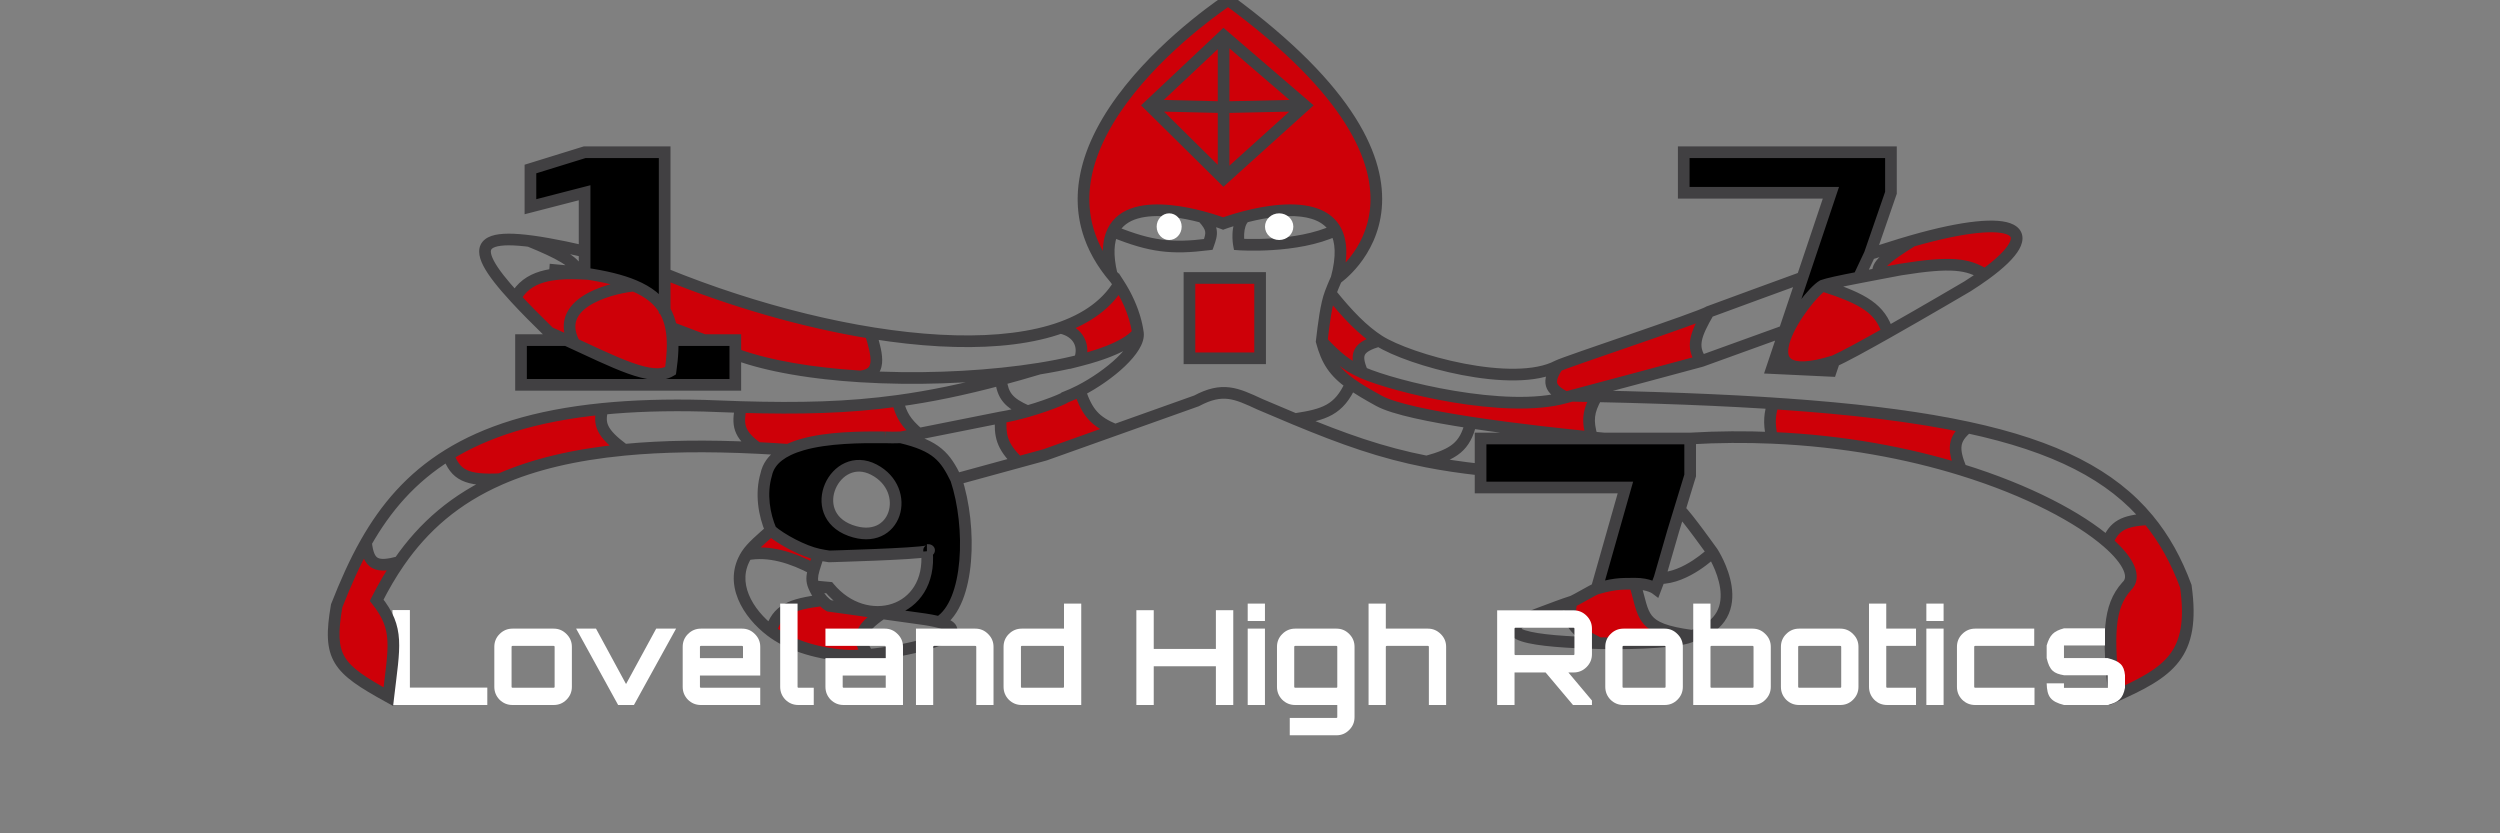 <svg width="1500" height="500" viewBox="0 0 1500 500" fill="none" xmlns="http://www.w3.org/2000/svg">
<rect x="0" y="0" width="1500" height="500" fill="#808080" stroke="none"/>
<g clip-path="url(#clip0)">
<path d="M235.503 423V366.041H245.931V412.572H292.383V423H235.503ZM307.495 377.18H332.222C335.224 377.18 337.779 378.26 339.885 380.419C342.045 382.526 343.124 385.08 343.124 388.082V412.098C343.124 415.1 342.045 417.681 339.885 419.84C337.779 421.947 335.224 423 332.222 423H307.495C304.493 423 301.913 421.947 299.753 419.84C297.647 417.681 296.593 415.1 296.593 412.098V388.082C296.593 385.08 297.647 382.526 299.753 380.419C301.913 378.26 304.493 377.18 307.495 377.18ZM332.222 387.529H307.495C307.127 387.529 306.942 387.713 306.942 388.082V412.098C306.942 412.467 307.127 412.651 307.495 412.651H332.222C332.591 412.651 332.775 412.467 332.775 412.098V388.082C332.775 387.713 332.591 387.529 332.222 387.529ZM393.713 377.18H405.642L380.362 423H370.882L345.681 377.18H357.61L375.622 410.439L393.713 377.18ZM445.245 377.18C448.247 377.18 450.801 378.26 452.908 380.419C455.067 382.526 456.147 385.08 456.147 388.082V405.304H419.965V412.098C419.965 412.467 420.149 412.651 420.518 412.651H456.147V423H420.518C417.516 423 414.935 421.947 412.776 419.84C410.669 417.681 409.616 415.1 409.616 412.098V388.082C409.616 385.08 410.669 382.526 412.776 380.419C414.935 378.26 417.516 377.18 420.518 377.18H445.245ZM419.965 394.876H445.798V388.082C445.798 387.713 445.614 387.529 445.245 387.529H420.518C420.149 387.529 419.965 387.713 419.965 388.082V394.876Z" fill="white"/>
<path d="M351 91.5H399V182L350 162.5V117L318 122L320 100L351 91.5Z" fill="black"/>
<path d="M440 204H404H313V229.5H440V204Z" fill="black"/>
<path fill-rule="evenodd" clip-rule="evenodd" d="M516 263.5L475 268L463 278.5L457 298.5L463 319L490 333.5H539H555.5L553.5 350.5L541.5 363.5L539 367L565.5 377L573.5 361L580.5 321.5L571 280L546 261.5L516 263.5ZM516 281L534 290L536 305L532 316.5L527 319.5L506 317L496 302.5L500 289L510 281H516Z" fill="black"/>
<path d="M889.5 263H1014V284.5L993.5 352.5H963L958.5 347.5L975 292.5H889.5V263Z" fill="black"/>
<path d="M1011 91.5H1135V116.5L1116.5 166.5L1093 171.5L1078 184L1093 126.5L1097.5 116.5H1011V91.5Z" fill="black"/>
<path d="M756.063 166.774H713.675V214.963H756.063V166.774Z" fill="#CE0008"/>
<path d="M689.655 63.274L734.162 21.371L782.908 63.274L734.162 107.272L689.655 63.274Z" fill="#CE0008"/>
<path fill-rule="evenodd" clip-rule="evenodd" d="M801.898 167.193C801.898 167.193 886.674 109.786 736.903 0C736.903 0 604.101 86.565 667.009 164.704C655.849 118.053 699.318 124.277 721.544 130.226C728.865 132.185 733.881 134.114 733.881 134.114C733.881 134.114 739.183 132.116 746.878 130.12C763.766 125.739 792.18 121.369 801.349 138.164C804.795 144.476 805.523 153.778 801.898 167.193ZM689.655 63.274L734.162 21.371L782.908 63.274L734.162 107.272L689.655 63.274Z" fill="#CE0008"/>
<path d="M1268.5 418C1301.46 403.302 1317.28 393.225 1311.5 351.776C1305.84 336.451 1298.51 323.108 1288.88 311.5C1273.78 312.453 1268.56 315.578 1264.5 325.299C1277.39 336.481 1281.81 346.298 1276 351.776C1264.86 364.192 1264.76 381.21 1268.5 418Z" fill="#CE0008"/>
<path d="M202 363.509C196.609 394.826 202.27 401.037 233 418C236.493 387.815 239.668 377.285 226 360.157C230.087 352.031 234.541 344.372 239.5 337.209C225.846 340.867 221.063 338.905 219.619 325.5C212.846 337.415 207.221 350.187 202 363.509Z" fill="#CE0008"/>
<path d="M374.502 269.881C360.675 259.639 359.142 254.359 361.5 245.317C320.891 249.357 291.311 259.078 268.959 272.917C273.311 285.122 279.929 288.468 300.025 287.5C320.007 278.752 344.352 272.779 374.502 269.881Z" fill="#CE0008"/>
<path d="M481.259 266.803C496.44 262.418 516.448 262.258 530.983 262.409C533.629 262.556 536.999 262.495 540.5 262.409L551.199 260.274C543.441 253.587 540.762 249.231 538.566 240.524C508.531 244.628 479.82 245.244 444.5 244.227C442.486 254.694 442.802 260.346 454.5 268.76C460.508 269.059 466.673 269.432 473 269.881C475.518 268.675 478.297 267.658 481.259 266.803Z" fill="#CE0008"/>
<path d="M627 272.917L647.892 265.473L669.083 257.922C657.111 252.969 652.433 247.871 647.892 234.448C644.883 235.992 641.887 237.34 639 238.428C638.488 239.022 633.67 241.112 627 243.435C623.83 244.54 620.243 245.696 616.5 246.77C611.229 248.283 605.65 249.631 600.5 250.436C599.868 261.36 600.867 267.361 610.963 277.303L627 272.917Z" fill="#CE0008"/>
<path d="M1025.2 187.125C1019.71 190.575 939.442 217.033 934.555 219.603C928.129 229.378 929.727 233.35 939.5 238.428C939.875 238.322 941.104 237.99 943 237.481C958.371 233.356 1017.58 217.634 1020.83 216.639C1014.62 207.995 1017.2 200.943 1025.2 187.125Z" fill="#CE0008"/>
<path d="M1093.6 171.383C1083.6 177.006 1040.84 235.38 1100.52 216.639C1105.98 214.29 1118.81 207.269 1132.63 199.459C1128.12 185.438 1118.81 179.508 1093.6 171.383Z" fill="#CE0008"/>
<path d="M309.193 178.718C314.823 184.832 321.661 191.745 329.566 199.459C333.08 200.995 336.511 202.541 339.85 204.068C368.912 217.358 391.126 229.295 402.332 222.505C403.586 213.797 403.975 206.276 403.173 199.783C403.036 198.667 402.863 197.581 402.653 196.525C401.887 192.668 400.629 189.205 398.8 186.095C395.157 179.903 389.248 175.113 380.434 171.409C372.837 168.216 363.081 165.83 350.76 164.049V164.26C330.798 163.177 316.352 165.581 309.193 178.718Z" fill="#CE0008"/>
<path d="M1015.34 381.486C983.494 377.218 986.889 369.795 980.893 350.204C974.924 350.498 970.957 349.447 958 353.186C955.845 353.808 945.391 360.246 943 361C939.944 373.315 944.264 378.452 959.457 385.913C983.411 386.508 1009.68 384.838 1015.34 381.486Z" fill="#CE0008"/>
<path d="M1063.77 242.016C1062.14 247.909 1061 252.957 1063.22 262.699C1106.2 264.523 1144.63 271.911 1176.7 281.798C1171.46 269.074 1172.12 263.455 1180.49 256.446C1148.95 249.682 1110.56 245.074 1063.77 242.016Z" fill="#CE0008"/>
<path d="M817.457 223.552C808.12 219.459 801.629 214.052 793.023 204.803C796.138 216.482 800.438 223.095 810.5 230.281C814.906 233.428 820.416 236.684 827.416 240.524C836.315 245.405 858.568 249.89 882.5 253.554C910.833 257.892 941.52 261.078 955.184 262.409C952.297 252.332 952.811 246.927 958 237.773C953.067 237.668 948.067 237.57 943 237.481C941.104 237.99 939.875 238.322 939.5 238.428C903.535 248.654 836.46 231.884 817.457 223.552Z" fill="#CE0008"/>
<path d="M798.257 175.902C795.63 182.853 794.262 194.292 793.023 204.803C801.629 214.052 808.12 219.459 817.457 223.552C812.448 212.087 815.109 208.125 827.416 204.465C817.948 198.405 808.608 188.862 798.257 175.902Z" fill="#CE0008"/>
<path d="M671.372 170.5C664.174 182.548 652.047 191.122 636.341 196.68C647.252 199.041 651.146 207.818 647.678 216.281C664.863 211.908 677.526 206.317 682.747 199.783C681.004 186.868 674.787 175.786 671.372 170.5Z" fill="#CE0008"/>
<path d="M522.293 199.676C482.117 193.135 438.916 180.638 398.8 164.26V186.095C400.629 189.205 401.887 192.668 402.653 196.525L422.466 204.068H441.188V212.449C461.083 219.787 487.814 224.1 516.297 225.87C529.025 224.376 526.763 214.28 522.293 199.676Z" fill="#CE0008"/>
<path d="M1140.23 161.746C1171.3 156.762 1180.52 158.449 1191 164.704C1227.73 138.03 1210.16 126.562 1147.31 144.566C1131.21 154.622 1125.71 159.24 1126.99 164.26C1131.11 163.479 1135.53 162.641 1140.23 161.746Z" fill="#CE0008"/>
<path d="M529.299 367.997C517.541 366.314 504.83 364.474 497.508 363.509C496.015 362.703 494.66 361.511 493.463 360.157C474.403 362.541 466.456 365.766 462.548 378.594C473.02 386.564 488.591 391.842 505.985 393.26C509.924 393.581 515.103 393.429 520.821 392.916C514.361 383.245 514.988 377.797 529.299 367.997Z" fill="#CE0008"/>
<path d="M491.15 332.714C482.025 330.763 468.713 323.649 462.548 318.254C457.049 323.115 451.041 328.095 448.055 332.714C461.431 330.055 475.58 334.697 488.324 341.486C488.987 339.171 489.955 336.369 491.15 332.714Z" fill="#CE0008"/>
<path d="M713.675 166.774V163.274H710.175V166.774H713.675ZM756.063 166.774H759.563V163.274H756.063V166.774ZM756.063 214.963V218.463H759.563V214.963H756.063ZM713.675 214.963H710.175V218.463H713.675V214.963ZM736.903 0L738.973 -2.823L737.02 -4.254L734.992 -2.932L736.903 0ZM827.416 240.524L825.733 243.592L827.416 240.524ZM669.083 167.193L671.85 165.051L671.795 164.979L671.735 164.91L669.083 167.193ZM600.5 250.436L599.959 246.978L599.887 246.99L599.815 247.004L600.5 250.436ZM734.162 21.371L736.444 18.716L734.056 16.664L731.763 18.822L734.162 21.371ZM689.655 63.274L687.256 60.725L684.614 63.212L687.194 65.763L689.655 63.274ZM734.162 107.272L731.702 109.761L734.053 112.085L736.507 109.87L734.162 107.272ZM782.908 63.274L785.253 65.872L788.203 63.21L785.19 60.62L782.908 63.274ZM667.009 164.704L664.283 166.899L670.413 163.889L667.009 164.704ZM733.881 134.114L732.625 137.381L733.869 137.86L735.116 137.39L733.881 134.114ZM724.978 146.661L725.41 150.134L727.547 149.868L728.273 147.842L724.978 146.661ZM743.346 146.661L739.904 147.295L740.395 149.96L743.098 150.152L743.346 146.661ZM746.878 130.12L745.999 126.732L746.878 130.12ZM671.372 170.5L674.311 168.6L671.255 163.871L668.367 168.705L671.372 170.5ZM350.76 150.851L354.26 150.851V150.851H350.76ZM329.566 199.459L327.122 201.964L327.579 202.41L328.164 202.665L329.566 199.459ZM402.332 222.505L404.146 225.499L405.561 224.641L405.796 223.004L402.332 222.505ZM350.76 164.26L350.571 167.755L354.26 167.955V164.26H350.76ZM350.76 115.652L354.26 115.652V111.135L349.886 112.263L350.76 115.652ZM318.263 124.033H314.763V128.55L319.137 127.422L318.263 124.033ZM318.263 101.405L317.228 98.062L314.763 98.825V101.405H318.263ZM350.76 91.349V87.849H350.231L349.725 88.005L350.76 91.349ZM398.8 91.349H402.3V87.849H398.8V91.349ZM441.188 204.068H444.688V200.568H441.188V204.068ZM441.188 230.886V234.386H444.688V230.886H441.188ZM312.612 230.886H309.112V234.386H312.612V230.886ZM312.612 204.068V200.568H309.112V204.068H312.612ZM522.293 199.676L525.64 198.652L525.004 196.571L522.856 196.222L522.293 199.676ZM516.297 225.87L516.08 229.363L516.393 229.382L516.705 229.346L516.297 225.87ZM636.341 196.68L635.173 193.381L623.55 197.493L635.601 200.101L636.341 196.68ZM647.678 216.281L644.439 214.954L641.803 221.388L648.541 219.673L647.678 216.281ZM682.747 199.783L686.215 199.315L682.747 199.783ZM402.653 196.525L399.22 197.207L402.653 196.525ZM756.063 242.619L754.592 245.795L754.639 245.816L754.687 245.837L756.063 242.619ZM717.914 240.524L719.088 243.821L719.333 243.733L719.562 243.611L717.914 240.524ZM563.5 373.284L562.589 376.664L564.062 377.061L565.355 376.252L563.5 373.284ZM497.508 352.614L500.202 350.379L499.273 349.261L497.826 349.129L497.508 352.614ZM556.144 330.74L555.245 327.358L556.144 330.74ZM459.726 284.731L463.083 285.724L463.124 285.583L463.154 285.439L459.726 284.731ZM505.985 393.26L505.701 396.749L505.985 393.26ZM551.199 371.052L550.75 374.523H550.751L551.199 371.052ZM497.508 363.509L495.845 366.589L496.412 366.895L497.05 366.979L497.508 363.509ZM497.508 333.84L497.011 337.305L497.305 337.347L497.602 337.339L497.508 333.84ZM491.15 332.714L491.881 329.291L491.15 332.714ZM488.324 351.776L485.102 353.145L488.324 351.776ZM570.259 376.499L572.876 374.175L570.259 376.499ZM529.299 367.997L529.795 364.533L529.299 367.997ZM520.821 392.916L521.134 396.402L520.821 392.916ZM462.548 378.594L460.429 381.379L462.548 378.594ZM488.324 341.486L491.688 342.45L488.324 341.486ZM639 238.428L637.765 235.154L636.932 235.468L636.35 236.142L639 238.428ZM627 272.917L627.923 276.293L628.051 276.258L628.175 276.214L627 272.917ZM888.346 263.094V259.594H884.846V263.094H888.346ZM1014.1 285.303L1017.44 286.327L1017.6 285.826V285.303H1014.1ZM975.242 292.5L978.608 293.457L979.875 289H975.242V292.5ZM888.346 292.5H884.846V296H888.346V292.5ZM925 367.5L923.791 364.216L925 367.5ZM993.337 353.186L991.234 355.984L994.953 358.78L996.608 354.431L993.337 353.186ZM1007.81 305.848L1004.47 304.825L1007.81 305.848ZM1027.52 331.396L1030.45 329.48L1030.41 329.423L1030.37 329.368L1027.52 331.396ZM980.893 350.204V346.704H980.807L980.721 346.708L980.893 350.204ZM958 353.186L958.97 356.549L958 353.186ZM1003.85 318.826L1000.5 317.802L1000.49 317.828L1000.48 317.854L1003.85 318.826ZM1025.2 187.125L1023.93 183.865L1023.62 183.985L1023.34 184.162L1025.2 187.125ZM793.023 204.803L789.547 204.393L789.468 205.058L789.641 205.705L793.023 204.803ZM1020.83 216.639L1021.86 219.986L1021.94 219.96L1022.02 219.93L1020.83 216.639ZM817.457 223.552L816.052 226.758L817.457 223.552ZM934.555 219.603L932.925 216.506L934.555 219.603ZM939.5 238.428L940.457 241.795L939.5 238.428ZM1134.57 91.349H1138.07V87.849H1134.57V91.349ZM1134.57 115.652L1137.88 116.796L1138.07 116.24V115.652H1134.57ZM1098.54 222.505L1098.38 226.001L1101.02 226.126L1101.86 223.624L1098.54 222.505ZM1063.22 220.829L1059.9 219.715L1058.43 224.106L1063.06 224.325L1063.22 220.829ZM1098.54 115.652L1101.86 116.767L1103.41 112.152H1098.54V115.652ZM1010.24 115.652H1006.74V119.152H1010.24V115.652ZM1010.24 91.349V87.849H1006.74V91.349H1010.24ZM1140.23 146.661L1141.25 150.008L1140.23 146.661ZM1180.49 171.803L1182.27 174.818L1182.32 174.789L1182.37 174.759L1180.49 171.803ZM1093.6 171.383L1092.39 168.099L1092.13 168.196L1091.88 168.332L1093.6 171.383ZM1140.23 161.746L1139.67 158.29L1139.62 158.298L1139.57 158.308L1140.23 161.746ZM1147.31 144.566L1146.34 141.201L1147.31 144.566ZM1126.99 164.26L1127.65 167.698L1126.99 164.26ZM462.608 278.078L459.746 276.063L462.608 278.078ZM481.259 266.803L482.23 270.165L481.259 266.803ZM577.156 255.094L577.84 258.527L577.156 255.094ZM647.892 265.473L646.717 262.176L647.892 265.473ZM627 243.435L628.151 246.741L627 243.435ZM669.083 257.922L670.257 261.219L669.083 257.922ZM647.892 234.448L646.295 231.334L647.892 234.448ZM610.963 277.303L611.887 280.679L610.963 277.303ZM882.5 253.554L883.03 250.094L882.5 253.554ZM623.5 221.182L622.946 217.727L623.5 221.182ZM422.466 243.435L422.612 239.938L422.584 239.937L422.557 239.937L422.466 243.435ZM202 363.509L198.741 362.232L198.611 362.564L198.551 362.915L202 363.509ZM233 418L231.309 421.064L235.877 423.586L236.477 418.402L233 418ZM226 360.157L222.873 358.584L221.866 360.587L223.264 362.34L226 360.157ZM454.5 268.76L454.326 272.256L454.5 268.76ZM444.5 244.227L444.601 240.728L444.5 244.227ZM374.502 269.881L374.837 273.365L374.502 269.881ZM300.025 287.5L301.428 290.706L300.025 287.5ZM268.959 272.917L267.116 269.941L268.959 272.917ZM1311.5 351.776L1314.97 351.293L1314.91 350.918L1314.78 350.563L1311.5 351.776ZM1268.5 418L1265.02 418.354L1265.51 423.167L1269.93 421.197L1268.5 418ZM1276 351.776L1273.6 349.229L1273.49 349.329L1273.4 349.438L1276 351.776ZM958 237.773L958.075 234.274L958 237.773ZM1063.77 242.016L1064 238.524L1061.16 238.338L1060.4 241.082L1063.77 242.016ZM1063.22 262.699L1063.07 266.196L1063.22 262.699ZM1180.49 256.446L1181.23 253.024L1180.49 256.446ZM1176.7 281.798L1175.67 285.143L1176.7 281.798ZM1288.88 311.5L1291.57 309.265L1288.88 311.5ZM713.675 170.274H756.063V163.274H713.675V170.274ZM752.563 166.774V214.963H759.563V166.774H752.563ZM756.063 211.463H713.675V218.463H756.063V211.463ZM717.175 214.963V166.774H710.175V214.963H717.175ZM734.834 2.823C809.393 57.477 824.387 98.243 822.078 124.459C820.917 137.648 815.361 147.626 810.058 154.338C807.406 157.694 804.832 160.215 802.935 161.886C801.987 162.72 801.213 163.34 800.686 163.742C800.423 163.944 800.223 164.091 800.094 164.183C800.03 164.229 799.984 164.261 799.957 164.28C799.944 164.29 799.935 164.295 799.932 164.298C799.93 164.299 799.929 164.3 799.93 164.299C799.93 164.299 799.932 164.298 799.932 164.298C799.934 164.297 799.936 164.295 801.898 167.193C803.861 170.091 803.863 170.089 803.866 170.087C803.868 170.086 803.871 170.084 803.874 170.082C803.88 170.078 803.887 170.073 803.895 170.068C803.912 170.056 803.934 170.041 803.961 170.022C804.014 169.985 804.087 169.933 804.179 169.868C804.362 169.736 804.62 169.547 804.941 169.301C805.583 168.809 806.484 168.088 807.562 167.139C809.716 165.241 812.594 162.419 815.55 158.678C821.462 151.196 827.74 139.96 829.051 125.073C831.688 95.14 814.184 52.309 738.973 -2.823L734.834 2.823ZM736.903 0C734.992 -2.932 734.991 -2.931 734.989 -2.93C734.987 -2.929 734.985 -2.927 734.982 -2.926C734.977 -2.922 734.969 -2.917 734.96 -2.911C734.941 -2.899 734.914 -2.881 734.879 -2.858C734.809 -2.812 734.707 -2.745 734.575 -2.656C734.31 -2.48 733.923 -2.219 733.423 -1.879C732.425 -1.197 730.977 -0.192 729.164 1.111C725.539 3.718 720.447 7.523 714.555 12.335C702.787 21.946 687.748 35.636 674.822 51.875C661.923 68.08 650.93 87.07 647.614 107.268C644.269 127.649 648.794 148.991 666.43 169.477L671.735 164.91C655.461 146.006 651.509 126.755 654.522 108.402C657.564 89.866 667.765 71.981 680.299 56.235C692.805 40.523 707.438 27.186 718.983 17.757C724.747 13.049 729.723 9.331 733.251 6.795C735.014 5.527 736.415 4.555 737.37 3.903C737.847 3.577 738.213 3.331 738.458 3.168C738.58 3.087 738.671 3.026 738.731 2.987C738.761 2.967 738.783 2.953 738.797 2.943C738.804 2.939 738.809 2.936 738.812 2.934C738.813 2.933 738.814 2.932 738.815 2.932C738.815 2.932 738.815 2.932 736.903 0ZM731.763 18.822L687.256 60.725L692.054 65.822L736.561 23.919L731.763 18.822ZM687.194 65.763L731.702 109.761L736.623 104.783L692.116 60.785L687.194 65.763ZM736.507 109.87L785.253 65.872L780.563 60.675L731.817 104.674L736.507 109.87ZM785.19 60.62L736.444 18.716L731.881 24.025L780.627 65.928L785.19 60.62ZM737.662 107.272V64.321H730.662V107.272H737.662ZM737.662 64.321V21.371H730.662V64.321H737.662ZM734.237 67.82L782.984 66.773L782.833 59.774L734.087 60.822L734.237 67.82ZM689.573 66.773L734.08 67.82L734.245 60.822L689.737 59.775L689.573 66.773ZM724.546 143.187C713.689 144.537 705.417 144.844 697.214 143.781C689.008 142.717 680.686 140.26 669.766 135.871L667.156 142.366C678.368 146.872 687.299 149.554 696.315 150.723C705.334 151.891 714.255 151.521 725.41 150.134L724.546 143.187ZM743.346 146.661C746.788 146.027 746.789 146.028 746.789 146.028C746.789 146.029 746.789 146.029 746.789 146.03C746.789 146.031 746.789 146.032 746.789 146.032C746.79 146.033 746.79 146.034 746.79 146.033C746.789 146.033 746.789 146.03 746.788 146.024C746.786 146.013 746.782 145.991 746.777 145.959C746.766 145.896 746.75 145.793 746.73 145.655C746.69 145.38 746.637 144.967 746.587 144.451C746.488 143.411 746.411 141.992 746.488 140.452C746.654 137.158 747.48 134.269 749.204 132.735L744.551 127.505C740.624 131 739.684 136.381 739.497 140.1C739.398 142.067 739.497 143.84 739.619 145.116C739.68 145.758 739.748 146.283 739.802 146.657C739.829 146.844 739.853 146.994 739.871 147.101C739.88 147.155 739.887 147.199 739.893 147.231C739.896 147.247 739.898 147.261 739.9 147.271C739.901 147.277 739.902 147.281 739.902 147.285C739.903 147.287 739.903 147.289 739.903 147.29C739.904 147.291 739.904 147.292 739.904 147.293C739.904 147.294 739.904 147.295 743.346 146.661ZM668.367 168.705C660.901 181.203 647.537 189.943 629.48 195.213C611.424 200.482 588.991 202.179 563.968 200.81C513.934 198.072 454.248 183.117 400.123 161.02L397.477 167.5C452.147 189.82 512.604 205.01 563.585 207.799C589.07 209.194 612.362 207.501 631.441 201.933C650.519 196.365 665.699 186.821 674.376 172.295L668.367 168.705ZM404.432 196.517C404.153 196.41 403.873 196.302 403.593 196.194L401.072 202.724C401.353 202.832 401.634 202.941 401.915 203.049L404.432 196.517ZM399.7 200.212C400.448 206.27 400.1 213.446 398.868 222.007L405.796 223.004C407.072 214.147 407.502 206.282 406.647 199.354L399.7 200.212ZM349.886 112.263L317.389 120.644L319.137 127.422L351.634 119.042L349.886 112.263ZM321.763 124.033V101.405H314.763V124.033H321.763ZM319.298 104.749L351.795 94.692L349.725 88.005L317.228 98.062L319.298 104.749ZM350.76 94.849H398.8V87.849H350.76V94.849ZM441.188 227.386H312.612V234.386H441.188V227.386ZM316.112 230.886V204.068H309.112V230.886H316.112ZM316.237 147.807C325.029 151.387 332.06 154.568 336.847 157.508C339.245 158.981 340.899 160.286 341.912 161.413C342.931 162.546 343.026 163.182 343.022 163.409L350.021 163.536C350.069 160.856 348.77 158.57 347.118 156.733C345.46 154.89 343.167 153.175 340.51 151.543C335.189 148.275 327.686 144.91 318.876 141.324L316.237 147.807ZM518.947 200.7C520.062 204.346 521.001 207.587 521.608 210.447C522.221 213.333 522.441 215.596 522.263 217.331C522.092 218.991 521.583 219.963 520.865 220.622C520.09 221.334 518.647 222.07 515.889 222.393L516.705 229.346C520.311 228.923 523.358 227.836 525.599 225.779C527.897 223.669 528.93 220.924 529.226 218.048C529.514 215.247 529.127 212.154 528.456 208.993C527.779 205.806 526.759 202.308 525.64 198.652L518.947 200.7ZM635.601 200.101C640.245 201.106 642.984 203.363 644.318 205.847C645.66 208.348 645.835 211.55 644.439 214.954L650.917 217.608C652.99 212.549 652.951 207.131 650.485 202.537C648.011 197.927 643.347 194.615 637.081 193.259L635.601 200.101ZM669.083 167.193C666.315 169.336 666.315 169.335 666.314 169.335C666.314 169.335 666.314 169.334 666.314 169.334C666.313 169.333 666.313 169.333 666.313 169.333C666.313 169.333 666.314 169.334 666.315 169.335C666.317 169.339 666.323 169.346 666.331 169.356C666.346 169.376 666.372 169.411 666.408 169.458C666.479 169.553 666.588 169.701 666.732 169.9C667.019 170.298 667.441 170.897 667.959 171.677C668.996 173.239 670.413 175.515 671.905 178.338C674.903 184.012 678.131 191.753 679.278 200.251L686.215 199.315C684.92 189.719 681.316 181.165 678.093 175.067C676.475 172.005 674.933 169.527 673.79 167.805C673.218 166.943 672.744 166.269 672.408 165.803C672.239 165.57 672.106 165.389 672.011 165.263C671.964 165.2 671.927 165.15 671.9 165.115C671.886 165.097 671.875 165.083 671.867 165.072C671.863 165.067 671.859 165.062 671.857 165.059C671.855 165.057 671.854 165.055 671.853 165.054C671.852 165.053 671.852 165.053 671.851 165.052C671.851 165.051 671.85 165.051 669.083 167.193ZM437.688 204.068V212.449H444.688V204.068H437.688ZM437.688 212.449V230.886H444.688V212.449H437.688ZM403.745 207.568H422.466V200.568H403.745V207.568ZM422.466 207.568H441.188V200.568H422.466V207.568ZM399.22 197.207C399.412 198.174 399.572 199.176 399.7 200.212L406.647 199.354C406.499 198.159 406.313 196.988 406.086 195.843L399.22 197.207ZM423.712 200.797L403.898 193.254L401.408 199.796L421.221 207.339L423.712 200.797ZM757.533 239.443C750.48 236.176 744.34 233.27 737.921 232.449C731.247 231.595 724.58 232.996 716.265 237.436L719.562 243.611C726.964 239.658 732.165 238.769 737.032 239.392C742.155 240.048 747.231 242.386 754.592 245.795L757.533 239.443ZM557.043 334.123C557.513 333.998 558.01 333.848 558.445 333.668C558.647 333.584 558.984 333.433 559.331 333.195C559.505 333.076 559.788 332.864 560.069 332.539C560.336 332.23 560.783 331.609 560.914 330.691C561.251 328.321 559.369 327.196 558.984 326.998C558.444 326.719 557.935 326.626 557.724 326.59C557.213 326.505 556.647 326.487 556.144 326.487V333.487C556.55 333.487 556.645 333.507 556.564 333.494C556.53 333.488 556.449 333.473 556.337 333.442C556.236 333.413 556.029 333.349 555.777 333.219C555.493 333.073 553.655 332.007 553.984 329.704C554.11 328.82 554.538 328.233 554.774 327.961C555.023 327.673 555.261 327.499 555.377 327.419C555.507 327.33 555.61 327.275 555.66 327.25C555.715 327.222 555.75 327.207 555.757 327.204C555.769 327.199 555.734 327.214 555.635 327.245C555.541 327.275 555.413 327.313 555.245 327.358L557.043 334.123ZM494.814 354.849C506.606 369.063 523.61 373.503 537.45 368.916C551.497 364.26 561.513 350.572 559.629 330.414L552.66 331.066C554.269 348.286 545.917 358.735 535.248 362.271C524.371 365.876 510.31 362.564 500.202 350.379L494.814 354.849ZM511.424 314.966C505.395 312.765 502.207 309.166 500.813 305.393C499.384 301.527 499.695 297.084 501.426 293.089C503.159 289.088 506.205 285.8 509.876 284.144C513.444 282.533 517.836 282.348 522.736 284.902L525.971 278.694C519.214 275.172 512.568 275.249 506.996 277.763C501.527 280.231 497.331 284.932 495.003 290.306C492.671 295.687 492.099 302.008 494.247 307.819C496.429 313.723 501.277 318.714 509.024 321.542L511.424 314.966ZM522.736 284.902C532.867 290.182 535.495 300.018 533.049 307.23C531.826 310.834 529.359 313.76 525.898 315.317C522.451 316.868 517.633 317.232 511.424 314.966L509.024 321.542C516.591 324.304 523.341 324.144 528.77 321.701C534.184 319.265 537.898 314.726 539.678 309.478C543.237 298.986 539.154 285.566 525.971 278.694L522.736 284.902ZM497.508 333.84C497.602 337.339 497.603 337.339 497.603 337.339C497.603 337.339 497.604 337.339 497.605 337.339C497.607 337.339 497.609 337.339 497.612 337.339C497.619 337.339 497.628 337.338 497.641 337.338C497.667 337.337 497.704 337.336 497.754 337.335C497.854 337.332 498.002 337.328 498.194 337.323C498.58 337.312 499.146 337.296 499.869 337.275C501.313 337.233 503.384 337.171 505.888 337.091C510.896 336.932 517.641 336.703 524.588 336.42C531.53 336.138 538.692 335.802 544.527 335.429C547.442 335.243 550.05 335.047 552.144 334.841C554.145 334.645 555.933 334.418 557.043 334.123L555.245 327.358C554.768 327.484 553.534 327.671 551.46 327.875C549.479 328.069 546.961 328.26 544.081 328.443C538.326 328.811 531.226 329.144 524.303 329.426C517.384 329.707 510.661 329.936 505.666 330.095C503.169 330.174 501.105 330.236 499.665 330.278C498.946 330.299 498.382 330.315 497.999 330.325C497.807 330.331 497.66 330.335 497.562 330.337C497.513 330.339 497.475 330.34 497.45 330.341C497.438 330.341 497.429 330.341 497.422 330.341C497.419 330.341 497.417 330.341 497.415 330.341C497.415 330.342 497.414 330.342 497.414 330.342C497.413 330.342 497.413 330.342 497.508 333.84ZM460.243 320.888C463.617 323.84 468.757 327.118 474.137 329.887C479.516 332.656 485.434 335.071 490.418 336.137L491.881 329.291C487.741 328.406 482.441 326.288 477.341 323.663C472.243 321.039 467.644 318.062 464.853 315.62L460.243 320.888ZM490.418 336.137C492.587 336.6 494.79 336.987 497.011 337.305L498.004 330.376C495.926 330.078 493.88 329.719 491.881 329.291L490.418 336.137ZM497.826 349.129L488.642 348.291L488.006 355.262L497.19 356.1L497.826 349.129ZM572.876 374.175C571.286 372.384 568.732 371.182 565.547 370.228C562.25 369.24 557.731 368.367 551.648 367.58L550.75 374.523C556.677 375.289 560.769 376.103 563.539 376.933C566.422 377.797 567.393 378.542 567.642 378.823L572.876 374.175ZM551.648 367.58C546.582 366.926 538.463 365.774 529.795 364.533L528.803 371.462C537.457 372.701 545.628 373.86 550.75 374.523L551.648 367.58ZM529.795 364.533C518.054 362.852 505.313 361.008 497.965 360.039L497.05 366.979C504.347 367.941 517.027 369.776 528.803 371.462L529.795 364.533ZM505.701 396.749C509.923 397.093 515.326 396.923 521.134 396.402L520.508 389.43C514.88 389.935 509.924 390.07 506.27 389.772L505.701 396.749ZM521.134 396.402C532.899 395.346 546.908 392.796 557.34 389.67C562.492 388.126 567.084 386.353 570.088 384.388C571.532 383.444 573.096 382.151 573.893 380.396C574.329 379.438 574.547 378.313 574.338 377.112C574.133 375.929 573.563 374.948 572.876 374.175L567.642 378.823C567.662 378.846 567.505 378.673 567.441 378.308C567.375 377.925 567.463 377.626 567.521 377.5C567.562 377.408 567.377 377.798 566.258 378.53C564.137 379.916 560.354 381.46 555.331 382.965C545.415 385.936 531.877 388.41 520.508 389.43L521.134 396.402ZM527.321 365.11C520.173 370.004 515.443 374.415 513.918 379.499C512.293 384.92 514.602 389.906 517.911 394.86L523.732 390.972C520.58 386.254 519.972 383.681 520.623 381.51C521.375 379.003 524.114 375.79 531.276 370.885L527.321 365.11ZM499.171 360.429C498.149 359.877 497.106 358.994 496.087 357.84L490.84 362.474C492.213 364.028 493.88 365.528 495.845 366.589L499.171 360.429ZM496.087 357.84C494.006 355.484 492.412 352.448 491.545 350.408L485.102 353.145C486.132 355.567 488.078 359.347 490.84 362.474L496.087 357.84ZM460.429 381.379C471.576 389.863 487.847 395.293 505.701 396.749L506.27 389.772C489.335 388.391 474.463 383.264 464.668 375.809L460.429 381.379ZM493.029 356.684C483.511 357.874 476.135 359.327 470.62 362.402C464.804 365.643 461.356 370.496 459.2 377.574L465.896 379.614C467.648 373.863 470.128 370.69 474.028 368.516C478.228 366.175 484.355 364.823 493.898 363.63L493.029 356.684ZM491.545 350.408C491.006 349.138 490.813 348.13 490.827 347.055C490.843 345.903 491.097 344.513 491.688 342.45L484.959 340.522C484.308 342.794 483.856 344.885 483.828 346.962C483.799 349.116 484.228 351.086 485.102 353.145L491.545 350.408ZM491.688 342.45C492.328 340.217 493.253 337.547 494.477 333.801L487.823 331.627C486.658 335.192 485.646 338.125 484.959 340.522L491.688 342.45ZM460.23 315.632C457.542 318.008 454.573 320.549 451.951 323.035C449.337 325.514 446.841 328.144 445.116 330.814L450.995 334.614C452.255 332.664 454.256 330.495 456.768 328.114C459.271 325.74 462.055 323.361 464.866 320.876L460.23 315.632ZM445.116 330.814C438.901 340.428 439.197 350.537 442.83 359.438C446.413 368.217 453.248 375.914 460.429 381.379L464.668 375.809C458.191 370.88 452.3 364.116 449.311 356.793C446.371 349.591 446.249 341.956 450.995 334.614L445.116 330.814ZM489.969 338.397C476.983 331.478 461.941 326.386 447.373 329.281L448.737 336.147C460.921 333.725 474.178 337.915 486.678 344.575L489.969 338.397ZM736.903 0C734.992 -2.932 734.991 -2.931 734.989 -2.93C734.987 -2.929 734.985 -2.927 734.982 -2.926C734.977 -2.922 734.97 -2.918 734.961 -2.912C734.942 -2.899 734.916 -2.882 734.881 -2.859C734.813 -2.814 734.713 -2.748 734.583 -2.662C734.324 -2.489 733.944 -2.234 733.455 -1.9C732.476 -1.232 731.057 -0.248 729.278 1.029C725.722 3.584 720.723 7.313 714.926 12.033C703.349 21.459 688.516 34.893 675.642 50.852C662.794 66.779 651.706 85.454 647.952 105.355C644.165 125.427 647.889 146.536 664.283 166.899L669.736 162.509C654.675 143.802 651.409 124.789 654.83 106.653C658.284 88.347 668.601 70.729 681.09 55.247C693.553 39.798 707.989 26.707 719.346 17.461C725.016 12.844 729.901 9.2 733.361 6.715C735.091 5.473 736.464 4.521 737.4 3.882C737.868 3.563 738.226 3.323 738.465 3.163C738.585 3.084 738.675 3.024 738.733 2.986C738.763 2.966 738.784 2.952 738.798 2.943C738.804 2.939 738.809 2.936 738.812 2.934C738.814 2.933 738.814 2.932 738.815 2.932C738.815 2.932 738.815 2.932 736.903 0ZM670.413 163.889C667.723 152.643 668.482 145.201 670.846 140.326C673.155 135.564 677.281 132.673 682.727 131.103C688.251 129.511 694.921 129.356 701.735 130.026C708.509 130.693 715.196 132.15 720.64 133.607L722.449 126.845C716.78 125.328 709.698 123.776 702.42 123.06C695.181 122.348 687.514 122.438 680.788 124.377C673.982 126.339 667.944 130.267 664.547 137.272C661.205 144.165 660.716 153.439 663.605 165.518L670.413 163.889ZM720.64 133.607C724.218 134.564 727.231 135.515 729.346 136.223C730.402 136.577 731.232 136.871 731.792 137.074C732.073 137.175 732.286 137.254 732.427 137.306C732.497 137.333 732.549 137.352 732.582 137.365C732.599 137.371 732.611 137.376 732.618 137.378C732.621 137.38 732.624 137.381 732.625 137.381C732.625 137.381 732.626 137.382 732.626 137.382C732.626 137.382 732.626 137.381 732.625 137.381C732.625 137.381 732.625 137.381 732.625 137.381C732.625 137.381 732.625 137.381 733.881 134.114C735.138 130.848 735.137 130.848 735.137 130.848C735.137 130.848 735.137 130.847 735.137 130.847C735.136 130.847 735.135 130.847 735.135 130.847C735.134 130.846 735.132 130.846 735.13 130.845C735.127 130.843 735.122 130.842 735.115 130.839C735.103 130.835 735.086 130.828 735.064 130.82C735.02 130.803 734.957 130.779 734.876 130.749C734.714 130.688 734.478 130.601 734.174 130.491C733.565 130.271 732.683 129.96 731.571 129.586C729.346 128.841 726.192 127.847 722.449 126.845L720.64 133.607ZM733.881 134.114C735.116 137.39 735.115 137.39 735.115 137.39C735.115 137.39 735.115 137.39 735.115 137.39C735.115 137.39 735.115 137.39 735.115 137.39C735.115 137.39 735.115 137.39 735.116 137.39C735.117 137.389 735.119 137.388 735.123 137.387C735.131 137.384 735.144 137.379 735.161 137.372C735.197 137.359 735.252 137.339 735.327 137.312C735.476 137.257 735.701 137.175 735.998 137.07C736.591 136.86 737.468 136.557 738.583 136.192C740.815 135.461 743.993 134.484 747.756 133.508L745.999 126.732C742.068 127.752 738.748 128.772 736.405 129.54C735.233 129.924 734.303 130.245 733.662 130.472C733.341 130.585 733.093 130.675 732.922 130.738C732.836 130.769 732.77 130.793 732.724 130.811C732.701 130.819 732.683 130.826 732.67 130.831C732.664 130.833 732.659 130.835 732.655 130.836C732.653 130.837 732.651 130.838 732.65 130.838C732.649 130.838 732.649 130.839 732.648 130.839C732.648 130.839 732.648 130.839 732.647 130.839C732.647 130.839 732.647 130.839 733.881 134.114ZM747.756 133.508C756.079 131.349 767.009 129.262 776.853 129.698C786.814 130.139 794.588 133.085 798.277 139.841L804.421 136.487C798.94 126.448 787.923 123.182 777.163 122.705C766.286 122.223 754.565 124.51 745.999 126.732L747.756 133.508ZM798.277 139.841C801.109 145.028 802.031 153.283 798.519 166.28L805.277 168.106C809.014 154.274 808.481 143.924 804.421 136.487L798.277 139.841ZM804.421 136.487C800.44 129.196 793.491 125.46 785.927 123.799C778.407 122.149 769.93 122.456 762.144 123.503C754.317 124.555 746.956 126.388 741.572 127.948C738.874 128.729 736.658 129.447 735.11 129.971C734.336 130.233 733.728 130.447 733.31 130.597C733.101 130.672 732.939 130.731 732.828 130.772C732.772 130.793 732.729 130.809 732.699 130.82C732.683 130.826 732.672 130.83 732.663 130.833C732.659 130.835 732.655 130.836 732.652 130.837C732.651 130.838 732.65 130.838 732.649 130.839C732.648 130.839 732.647 130.839 733.881 134.114C735.116 137.39 735.115 137.39 735.115 137.39C735.115 137.39 735.115 137.39 735.115 137.39C735.116 137.39 735.117 137.389 735.119 137.388C735.124 137.386 735.131 137.384 735.142 137.38C735.164 137.371 735.199 137.359 735.246 137.341C735.34 137.307 735.484 137.254 735.674 137.186C736.056 137.049 736.624 136.849 737.355 136.601C738.82 136.105 740.936 135.42 743.52 134.671C748.701 133.17 755.705 131.432 763.076 130.441C770.489 129.444 778.045 129.236 784.426 130.637C790.764 132.028 795.584 134.909 798.277 139.841L804.421 136.487ZM728.273 147.842C729.445 144.571 730.544 141.355 730.027 137.945C729.497 134.451 727.405 131.384 724.106 127.841L718.983 132.611C722.066 135.922 722.906 137.68 723.106 138.994C723.318 140.392 722.942 141.967 721.683 145.48L728.273 147.842ZM724.106 127.841C724.072 127.804 724.037 127.767 724.001 127.729L718.89 132.512C718.921 132.545 718.952 132.578 718.983 132.611L724.106 127.841ZM743.346 146.661C743.098 150.152 743.099 150.152 743.099 150.152C743.1 150.152 743.101 150.152 743.102 150.152C743.104 150.152 743.106 150.152 743.109 150.153C743.115 150.153 743.123 150.154 743.133 150.154C743.153 150.156 743.182 150.158 743.218 150.16C743.291 150.165 743.397 150.171 743.534 150.18C743.808 150.196 744.207 150.218 744.72 150.242C745.745 150.289 747.226 150.344 749.072 150.375C752.762 150.436 757.924 150.401 763.832 150.017C775.562 149.254 790.585 147.095 802.838 141.331L799.859 134.997C788.799 140.199 774.82 142.288 763.378 143.032C757.699 143.401 752.732 143.435 749.189 143.376C747.419 143.346 746.007 143.294 745.044 143.249C744.563 143.227 744.194 143.206 743.949 143.192C743.826 143.185 743.734 143.179 743.675 143.175C743.645 143.173 743.623 143.172 743.61 143.171C743.603 143.17 743.599 143.17 743.596 143.17C743.595 143.17 743.594 143.169 743.594 143.169C743.594 143.169 743.594 143.169 743.594 143.169C743.594 143.17 743.595 143.17 743.346 146.661ZM802.838 141.331C803.063 141.225 803.288 141.118 803.511 141.01L800.455 134.712C800.257 134.808 800.059 134.903 799.859 134.997L802.838 141.331ZM986.545 266.594H1014.1V259.594H986.545V266.594ZM975.242 289H888.346V296H975.242V289ZM975.242 266.594H986.545V259.594H975.242V266.594ZM962.457 266.594H975.242V259.594H962.457V266.594ZM1010.75 284.28L1004.47 304.825L1011.16 306.872L1017.44 286.327L1010.75 284.28ZM992.458 345.656L990.066 351.941L996.608 354.431L999 348.146L992.458 345.656ZM1027.52 331.396C1025.07 328.897 1025.07 328.897 1025.07 328.896C1025.07 328.896 1025.07 328.896 1025.07 328.896C1025.07 328.895 1025.07 328.895 1025.07 328.895C1025.07 328.896 1025.07 328.897 1025.07 328.899C1025.06 328.903 1025.06 328.911 1025.04 328.923C1025.02 328.945 1024.98 328.982 1024.93 329.032C1024.82 329.133 1024.66 329.286 1024.44 329.484C1024.01 329.88 1023.36 330.456 1022.54 331.151C1020.88 332.543 1018.51 334.399 1015.67 336.248C1009.89 340.018 1002.66 343.437 995.748 343.401L995.711 350.401C1004.7 350.448 1013.36 346.115 1019.5 342.112C1022.62 340.074 1025.22 338.038 1027.04 336.511C1027.95 335.746 1028.67 335.104 1029.17 334.648C1029.42 334.42 1029.61 334.239 1029.75 334.111C1029.81 334.047 1029.87 333.996 1029.9 333.96C1029.92 333.942 1029.94 333.927 1029.95 333.916C1029.95 333.911 1029.96 333.907 1029.96 333.903C1029.96 333.901 1029.97 333.9 1029.97 333.899C1029.97 333.898 1029.97 333.897 1029.97 333.897C1029.97 333.896 1029.97 333.895 1027.52 331.396ZM980.893 353.704C984.712 353.704 987.419 354.374 989.099 354.985C989.942 355.291 990.535 355.586 990.888 355.781C991.064 355.879 991.181 355.952 991.238 355.989C991.267 356.008 991.28 356.018 991.28 356.017C991.279 356.017 991.275 356.014 991.268 356.009C991.264 356.006 991.259 356.002 991.253 355.998C991.251 355.996 991.247 355.994 991.244 355.991C991.243 355.99 991.241 355.989 991.239 355.988C991.238 355.987 991.237 355.986 991.236 355.986C991.235 355.985 991.234 355.984 993.337 353.186C995.44 350.388 995.439 350.387 995.437 350.386C995.437 350.386 995.435 350.385 995.434 350.384C995.432 350.383 995.43 350.381 995.428 350.38C995.424 350.376 995.419 350.373 995.415 350.369C995.405 350.362 995.395 350.355 995.383 350.346C995.36 350.329 995.332 350.31 995.301 350.288C995.238 350.243 995.158 350.189 995.062 350.126C994.869 350.001 994.61 349.841 994.282 349.659C993.626 349.295 992.698 348.845 991.49 348.406C989.067 347.525 985.552 346.704 980.893 346.704V353.704ZM1015.8 378.017C999.862 375.881 994.082 373.053 991.152 369.401C989.652 367.531 988.673 365.172 987.688 361.78C987.194 360.083 986.729 358.241 986.176 356.116C985.629 354.017 985.012 351.701 984.24 349.18L977.547 351.228C978.274 353.605 978.862 355.807 979.402 357.88C979.935 359.927 980.437 361.913 980.966 363.733C982.024 367.376 983.312 370.813 985.692 373.781C990.525 379.806 998.969 382.823 1014.87 384.955L1015.8 378.017ZM958.97 356.549C971.415 352.958 974.753 354.011 981.066 353.7L980.721 346.708C975.094 346.986 970.498 345.937 957.03 349.823L958.97 356.549ZM961.367 354.143L978.608 293.457L971.875 291.543L954.633 352.229L961.367 354.143ZM1005.46 308.443C1006.29 309.194 1007.89 311.047 1009.97 313.664C1011.99 316.2 1014.29 319.238 1016.47 322.175C1018.66 325.107 1020.71 327.922 1022.21 330.004C1022.96 331.044 1023.58 331.901 1024 332.497C1024.22 332.795 1024.38 333.028 1024.5 333.186C1024.55 333.264 1024.6 333.325 1024.63 333.365C1024.64 333.385 1024.65 333.4 1024.66 333.41C1024.66 333.416 1024.66 333.419 1024.67 333.422C1024.67 333.423 1024.67 333.424 1024.67 333.424C1024.67 333.425 1024.67 333.425 1024.67 333.425C1024.67 333.425 1024.67 333.425 1027.52 331.396C1030.37 329.368 1030.37 329.368 1030.37 329.367C1030.37 329.367 1030.37 329.367 1030.37 329.367C1030.37 329.366 1030.37 329.365 1030.37 329.363C1030.37 329.361 1030.36 329.356 1030.36 329.351C1030.35 329.34 1030.34 329.324 1030.33 329.303C1030.3 329.262 1030.25 329.2 1030.2 329.119C1030.08 328.958 1029.91 328.722 1029.7 328.421C1029.26 327.818 1028.64 326.953 1027.88 325.903C1026.37 323.805 1024.3 320.963 1022.09 317.997C1019.89 315.034 1017.53 311.929 1015.45 309.309C1013.43 306.77 1011.49 304.454 1010.16 303.254L1005.46 308.443ZM1004.47 304.825L1000.5 317.802L1007.19 319.849L1011.16 306.872L1004.47 304.825ZM1000.48 317.854L992.367 345.929L999.091 347.873L1007.21 319.798L1000.48 317.854ZM1013.55 378.476C1012.76 378.944 1010.66 379.602 1007 380.225C1003.52 380.819 999.075 381.313 994.001 381.69C983.863 382.442 971.423 382.71 959.544 382.414L959.37 389.412C971.446 389.712 984.119 389.442 994.519 388.67C999.714 388.285 1004.4 387.77 1008.18 387.126C1011.78 386.512 1015.09 385.704 1017.12 384.496L1013.55 378.476ZM959.544 382.414C950.214 382.182 941.116 381.78 933.304 381.098C925.415 380.408 919.101 379.453 915.193 378.2C913.143 377.543 912.311 376.971 912.106 376.753C912.073 376.717 912.28 376.931 912.321 377.376C912.362 377.818 912.197 378.038 912.261 377.938C912.49 377.574 913.401 376.647 915.876 375.278C918.229 373.975 921.606 372.479 926.209 370.784L923.791 364.216C919.022 365.971 915.276 367.609 912.486 369.153C909.818 370.63 907.566 372.263 906.342 374.199C905.679 375.25 905.215 376.555 905.351 378.021C905.487 379.491 906.183 380.668 906.998 381.539C908.491 383.132 910.797 384.142 913.057 384.866C917.766 386.375 924.754 387.377 932.695 388.071C940.713 388.772 949.972 389.179 959.37 389.412L959.544 382.414ZM926.209 370.784C933.158 368.226 938.672 366.034 944.052 364.338L941.947 357.662C936.357 359.425 930.508 361.743 923.791 364.216L926.209 370.784ZM944.052 364.338C945.019 364.033 946.422 363.316 947.695 362.637C949.084 361.897 950.717 360.983 952.298 360.097C953.899 359.201 955.447 358.335 956.728 357.653C957.368 357.312 957.911 357.034 958.342 356.828C958.826 356.597 959.001 356.54 958.97 356.549L957.03 349.823C956.064 350.102 954.653 350.827 953.439 351.474C952.078 352.198 950.459 353.104 948.879 353.99C947.278 354.886 945.715 355.761 944.404 356.46C943.749 356.809 943.183 357.099 942.726 357.319C942.499 357.428 942.313 357.513 942.168 357.574C942.096 357.605 942.041 357.627 942 357.643C941.958 357.659 941.942 357.664 941.947 357.662L944.052 364.338ZM961 382.772C953.385 379.032 949.289 376.216 947.264 373.286C945.473 370.697 944.989 367.516 946.397 361.843L939.603 360.157C937.955 366.799 938.102 372.344 941.506 377.267C944.675 381.85 950.336 385.333 957.914 389.055L961 382.772ZM888.346 266.594H915.898V259.594H888.346V266.594ZM915.898 266.594H962.457V259.594H915.898V266.594ZM1027.52 331.396C1024.59 333.313 1024.59 333.312 1024.59 333.311C1024.59 333.311 1024.59 333.31 1024.59 333.31C1024.59 333.31 1024.59 333.31 1024.59 333.311C1024.59 333.312 1024.59 333.316 1024.6 333.322C1024.61 333.335 1024.62 333.356 1024.64 333.386C1024.68 333.446 1024.74 333.542 1024.82 333.671C1024.97 333.928 1025.21 334.319 1025.5 334.825C1026.08 335.84 1026.88 337.314 1027.73 339.121C1029.44 342.761 1031.29 347.618 1032.05 352.711C1032.81 357.807 1032.43 362.859 1030.03 367.185C1027.66 371.441 1023.06 375.504 1014.33 378.135L1016.35 384.837C1026.4 381.809 1032.7 376.782 1036.14 370.584C1039.55 364.458 1039.87 357.695 1038.97 351.683C1038.08 345.668 1035.94 340.125 1034.07 336.142C1033.12 334.137 1032.23 332.494 1031.57 331.344C1031.24 330.768 1030.97 330.314 1030.78 329.999C1030.68 329.841 1030.6 329.717 1030.55 329.63C1030.52 329.586 1030.5 329.552 1030.48 329.527C1030.47 329.514 1030.46 329.504 1030.46 329.496C1030.46 329.492 1030.45 329.489 1030.45 329.486C1030.45 329.485 1030.45 329.483 1030.45 329.483C1030.45 329.481 1030.45 329.48 1027.52 331.396ZM801.898 167.193C798.745 165.674 798.745 165.675 798.745 165.675C798.745 165.675 798.744 165.675 798.744 165.675C798.744 165.676 798.744 165.676 798.744 165.677C798.743 165.678 798.743 165.679 798.742 165.68C798.741 165.683 798.739 165.686 798.737 165.691C798.733 165.7 798.727 165.712 798.72 165.727C798.705 165.757 798.685 165.801 798.658 165.857C798.605 165.969 798.53 166.131 798.433 166.341C798.24 166.76 797.964 167.37 797.625 168.148C796.948 169.703 796.015 171.934 794.983 174.664L801.531 177.139C802.516 174.532 803.404 172.409 804.042 170.945C804.361 170.213 804.618 169.646 804.792 169.266C804.88 169.076 804.947 168.934 804.991 168.84C805.013 168.794 805.029 168.759 805.039 168.738C805.044 168.727 805.048 168.72 805.05 168.715C805.051 168.713 805.051 168.712 805.052 168.711C805.052 168.711 805.052 168.711 805.052 168.711C805.052 168.711 805.052 168.711 805.052 168.711C805.052 168.712 805.052 168.712 805.052 168.712C805.051 168.712 805.051 168.712 801.898 167.193ZM794.983 174.664C792.167 182.114 790.764 194.072 789.547 204.393L796.499 205.212C797.76 194.512 799.092 183.591 801.531 177.139L794.983 174.664ZM795.522 178.086C805.953 191.146 815.578 201.044 825.529 207.413L829.302 201.517C820.318 195.767 811.263 186.578 800.992 173.717L795.522 178.086ZM790.46 207.187C799.227 216.609 806.099 222.395 816.052 226.758L818.862 220.347C810.141 216.523 804.03 211.496 795.585 202.419L790.46 207.187ZM826.418 201.11C823.247 202.053 820.487 203.074 818.253 204.325C816.002 205.586 814.081 207.194 812.873 209.401C810.422 213.878 811.731 219.189 814.25 224.954L820.664 222.151C818.173 216.45 818.309 214.048 819.013 212.762C819.382 212.088 820.121 211.302 821.674 210.432C823.244 209.553 825.432 208.706 828.413 207.819L826.418 201.11ZM825.529 207.413C835.031 213.493 855.67 220.879 877.084 225.012C887.852 227.091 898.981 228.381 909.176 228.245C919.31 228.11 928.841 226.563 936.184 222.701L932.925 216.506C926.987 219.629 918.726 221.117 909.082 221.246C899.499 221.374 888.865 220.158 878.41 218.139C857.377 214.079 837.729 206.909 829.302 201.517L825.529 207.413ZM936.184 222.701C936.182 222.702 936.191 222.697 936.212 222.687C936.232 222.677 936.26 222.664 936.298 222.647C936.373 222.612 936.472 222.569 936.598 222.515C936.852 222.407 937.183 222.273 937.594 222.112C938.415 221.79 939.503 221.383 940.828 220.899C943.477 219.932 947.016 218.68 951.162 217.234C959.452 214.341 970.102 210.69 980.795 207.003C991.476 203.32 1002.2 199.602 1010.59 196.588C1014.79 195.082 1018.43 193.744 1021.2 192.669C1023.8 191.659 1026.03 190.74 1027.07 190.088L1023.34 184.162C1023.35 184.158 1023.32 184.176 1023.24 184.216C1023.17 184.253 1023.08 184.303 1022.95 184.363C1022.7 184.485 1022.37 184.636 1021.95 184.816C1021.12 185.176 1020.01 185.62 1018.67 186.142C1015.98 187.185 1012.41 188.5 1008.23 190C999.879 192.997 989.196 196.701 978.513 200.385C967.84 204.065 957.162 207.726 948.856 210.625C944.702 212.074 941.125 213.338 938.427 214.324C935.863 215.26 933.797 216.047 932.925 216.506L936.184 222.701ZM816.052 226.758C825.913 231.081 847.74 237.419 871.54 241.401C895.258 245.37 921.678 247.134 940.457 241.795L938.543 235.062C921.357 239.948 896.257 238.44 872.695 234.497C849.216 230.568 828.004 224.355 818.862 220.347L816.052 226.758ZM931.63 217.681C928.411 222.578 926.297 227.241 927.589 231.742C928.861 236.175 933.055 239.024 937.886 241.534L941.114 235.323C936.172 232.755 934.681 231.078 934.317 229.811C933.973 228.613 934.273 226.403 937.479 221.526L931.63 217.681ZM1020.83 94.849H1134.57V87.849H1020.83V94.849ZM1138.07 115.652V91.349H1131.07V115.652H1138.07ZM1098.71 219.009L1063.39 217.333L1063.06 224.325L1098.38 226.001L1098.71 219.009ZM1098.54 112.152H1010.24V119.152H1098.54V112.152ZM1013.74 115.652V91.349H1006.74V115.652H1013.74ZM1010.24 94.849H1020.83V87.849H1010.24V94.849ZM1097.21 215.521L1095.23 221.387L1101.86 223.624L1103.84 217.757L1097.21 215.521ZM1099.47 213.3C1092.17 215.593 1086.64 216.64 1082.54 216.809C1078.4 216.979 1076.08 216.242 1074.85 215.387C1073.76 214.631 1073.11 213.518 1072.95 211.726C1072.78 209.814 1073.2 207.299 1074.24 204.292C1076.31 198.299 1080.49 191.392 1084.87 185.564C1087.04 182.673 1089.21 180.114 1091.1 178.133C1093.08 176.073 1094.54 174.869 1095.31 174.435L1091.88 168.332C1090.16 169.304 1088.1 171.154 1086.05 173.29C1083.93 175.503 1081.58 178.281 1079.27 181.361C1074.68 187.473 1070.03 195.043 1067.62 202.004C1066.42 205.473 1065.69 209.054 1065.98 212.351C1066.29 215.767 1067.73 218.974 1070.86 221.143C1073.86 223.213 1077.92 224.005 1082.82 223.803C1087.77 223.599 1093.95 222.37 1101.57 219.978L1099.47 213.3ZM1122.94 155.775C1128.82 153.862 1134.93 151.935 1141.25 150.008L1139.2 143.313C1132.85 145.253 1126.7 147.192 1120.78 149.118L1122.94 155.775ZM1131.27 114.509L1118.55 151.303L1125.17 153.589L1137.88 116.796L1131.27 114.509ZM1066.54 221.943L1074 199.735L1067.36 197.506L1059.9 219.715L1066.54 221.943ZM1084.78 167.626L1101.86 116.767L1095.23 114.538L1078.15 165.397L1084.78 167.626ZM1078.15 165.397L1067.36 197.506L1074 199.735L1084.78 167.626L1078.15 165.397ZM1094.81 174.668C1097.56 173.654 1104.75 172.115 1115.91 169.947L1114.57 163.076C1103.71 165.186 1095.81 166.839 1092.39 168.099L1094.81 174.668ZM1118.69 150.956L1112.07 165.021L1118.4 168.002L1125.02 153.937L1118.69 150.956ZM1180.49 171.803C1178.72 168.787 1178.72 168.787 1178.72 168.787C1178.72 168.787 1178.72 168.787 1178.72 168.788C1178.72 168.788 1178.72 168.789 1178.71 168.79C1178.71 168.791 1178.71 168.794 1178.7 168.798C1178.69 168.805 1178.67 168.815 1178.65 168.83C1178.6 168.858 1178.53 168.9 1178.43 168.956C1178.24 169.068 1177.96 169.234 1177.59 169.45C1176.86 169.881 1175.78 170.511 1174.42 171.308C1171.71 172.901 1167.85 175.159 1163.28 177.815C1154.14 183.129 1142.19 190.035 1130.91 196.411L1134.35 202.506C1145.67 196.109 1157.65 189.187 1166.8 183.866C1171.37 181.205 1175.24 178.944 1177.96 177.347C1179.33 176.549 1180.4 175.917 1181.14 175.484C1181.51 175.268 1181.79 175.102 1181.98 174.989C1182.08 174.933 1182.15 174.89 1182.2 174.862C1182.22 174.847 1182.24 174.836 1182.25 174.829C1182.26 174.826 1182.26 174.823 1182.27 174.821C1182.27 174.82 1182.27 174.819 1182.27 174.819C1182.27 174.819 1182.27 174.818 1182.27 174.818C1182.27 174.818 1182.27 174.818 1180.49 171.803ZM1130.91 196.411C1117.02 204.261 1104.38 211.168 1099.14 213.424L1101.91 219.854C1107.58 217.412 1120.6 210.277 1134.35 202.506L1130.91 196.411ZM1092.53 174.715C1105.11 178.77 1113.29 182.153 1118.86 186.073C1124.23 189.849 1127.25 194.182 1129.3 200.531L1135.96 198.387C1133.49 190.714 1129.61 185.072 1122.89 180.347C1116.38 175.766 1107.3 172.121 1094.67 168.052L1092.53 174.715ZM1188.95 161.872C1185.9 164.082 1182.46 166.41 1178.62 168.846L1182.37 174.759C1186.32 172.256 1189.88 169.845 1193.06 167.536L1188.95 161.872ZM1140.78 165.202C1156.27 162.717 1166 161.953 1173.07 162.5C1179.94 163.032 1184.35 164.807 1189.21 167.709L1192.8 161.698C1187.18 158.345 1181.74 156.15 1173.61 155.521C1165.67 154.906 1155.26 155.791 1139.67 158.29L1140.78 165.202ZM1026.48 190.385C1030.81 188.694 1077.69 171.652 1082.69 169.792L1080.24 163.232C1075.45 165.016 1028.3 182.156 1023.93 183.865L1026.48 190.385ZM1022.02 219.93L1071.87 201.912L1069.49 195.329L1019.64 213.347L1022.02 219.93ZM1022.18 185.37C1018.2 192.229 1015.24 197.931 1014.25 203.169C1013.18 208.78 1014.38 213.666 1017.99 218.683L1023.67 214.595C1021.07 210.968 1020.45 208.007 1021.12 204.476C1021.87 200.572 1024.2 195.839 1028.23 188.88L1022.18 185.37ZM1141.25 150.008C1143.65 149.276 1145.99 148.583 1148.27 147.93L1146.34 141.201C1144.02 141.865 1141.64 142.569 1139.2 143.313L1141.25 150.008ZM1148.27 147.93C1163.87 143.462 1176.54 140.858 1186.18 139.847C1191 139.341 1194.99 139.241 1198.17 139.482C1201.4 139.727 1203.56 140.306 1204.89 140.991C1206.14 141.636 1206.39 142.216 1206.46 142.568C1206.57 143.073 1206.51 144.166 1205.45 146.067C1203.31 149.913 1198.05 155.261 1188.95 161.872L1193.06 167.536C1202.32 160.81 1208.64 154.722 1211.57 149.477C1213.04 146.834 1213.9 143.968 1213.32 141.157C1212.71 138.194 1210.68 136.1 1208.1 134.77C1205.6 133.48 1202.38 132.781 1198.7 132.502C1194.98 132.22 1190.54 132.351 1185.45 132.885C1175.27 133.953 1162.17 136.667 1146.34 141.201L1148.27 147.93ZM1115.91 169.947C1119.46 169.256 1123.39 168.508 1127.65 167.698L1126.34 160.822C1122.08 161.631 1118.14 162.382 1114.57 163.076L1115.91 169.947ZM1127.65 167.698C1131.76 166.918 1136.18 166.08 1140.88 165.184L1139.57 158.308C1134.87 159.203 1130.46 160.039 1126.34 160.822L1127.65 167.698ZM1145.45 141.597C1137.44 146.601 1131.75 150.441 1128.23 153.754C1124.71 157.074 1122.48 160.728 1123.6 165.129L1130.38 163.391C1130.23 162.771 1130.1 161.607 1133.03 158.849C1135.97 156.084 1141.07 152.587 1149.16 147.534L1145.45 141.597ZM459.746 276.063C458.095 278.408 456.911 281.059 456.299 284.024L463.154 285.439C463.566 283.443 464.354 281.678 465.47 280.092L459.746 276.063ZM530.983 258.909C530.79 258.909 530.637 258.909 530.517 258.909C530.458 258.91 530.406 258.91 530.361 258.91C530.317 258.91 530.277 258.91 530.243 258.911C530.225 258.911 530.208 258.911 530.19 258.912C530.181 258.912 530.171 258.912 530.16 258.912C530.15 258.912 530.138 258.913 530.124 258.913C530.117 258.913 530.108 258.914 530.099 258.914C530.091 258.914 530.08 258.915 530.067 258.915C530.055 258.916 530.04 258.916 530.021 258.917C530.013 258.918 529.997 258.919 529.989 258.919C529.979 258.92 529.957 258.922 529.945 258.923C529.931 258.924 529.901 258.926 529.885 258.928C529.864 258.93 529.818 258.935 529.792 258.938C529.759 258.942 529.68 258.953 529.635 258.96C529.571 258.972 529.408 259.006 529.31 259.031C529.142 259.08 528.645 259.283 528.33 259.462C527.605 260.079 526.714 262.517 527.171 264.143C527.695 264.843 528.672 265.555 528.982 265.689C529.139 265.744 529.393 265.815 529.487 265.836C529.549 265.849 529.655 265.868 529.699 265.875C529.732 265.879 529.789 265.887 529.815 265.89C529.835 265.892 529.871 265.896 529.887 265.897C529.901 265.899 529.926 265.901 529.938 265.902C529.964 265.904 529.987 265.905 530.003 265.906C530.019 265.907 530.033 265.908 530.044 265.909C530.065 265.91 530.083 265.911 530.096 265.911C530.109 265.911 530.12 265.912 530.13 265.912C530.149 265.913 530.166 265.913 530.181 265.914C530.197 265.914 530.212 265.914 530.227 265.914C530.258 265.915 530.291 265.916 530.327 265.916C530.362 265.917 530.402 265.917 530.443 265.917C530.527 265.918 530.623 265.919 530.727 265.92C530.934 265.922 531.173 265.924 531.403 265.925C531.633 265.927 531.855 265.928 532.027 265.928C532.112 265.928 532.188 265.928 532.249 265.928C532.264 265.928 532.279 265.928 532.293 265.928C532.308 265.928 532.323 265.928 532.337 265.928C532.345 265.928 532.353 265.928 532.362 265.928C532.37 265.927 532.38 265.927 532.391 265.927C532.401 265.927 532.416 265.927 532.433 265.926C532.442 265.926 532.453 265.925 532.466 265.925C532.478 265.924 532.495 265.924 532.515 265.923C532.524 265.922 532.543 265.921 532.553 265.921C532.565 265.92 532.591 265.918 532.606 265.917C532.624 265.916 532.664 265.912 532.687 265.91C532.717 265.907 532.787 265.898 532.828 265.893C532.887 265.884 533.039 265.856 533.132 265.836C533.299 265.793 533.83 265.594 534.177 265.406C535.094 264.587 535.751 261.646 534.871 260.01C534.366 259.573 533.555 259.145 533.318 259.067C533.198 259.034 533.005 258.991 532.932 258.977C532.884 258.97 532.801 258.957 532.767 258.953C532.741 258.95 532.695 258.945 532.675 258.943C532.659 258.941 532.63 258.939 532.617 258.938C532.606 258.937 532.586 258.936 532.577 258.935C532.569 258.934 532.554 258.933 532.547 258.933C532.53 258.932 532.516 258.931 532.505 258.931C532.484 258.93 532.466 258.929 532.454 258.928C532.442 258.928 532.431 258.928 532.422 258.927C532.403 258.927 532.386 258.926 532.37 258.926C532.339 258.925 532.303 258.925 532.263 258.924C532.222 258.923 532.175 258.923 532.12 258.922C532.01 258.92 531.867 258.918 531.686 258.916C531.504 258.914 531.284 258.912 531.019 258.909L530.946 265.909C531.209 265.911 531.427 265.914 531.605 265.916C531.783 265.918 531.919 265.92 532.021 265.921C532.072 265.922 532.113 265.922 532.145 265.923C532.178 265.924 532.199 265.924 532.21 265.924C532.216 265.924 532.216 265.924 532.212 265.924C532.21 265.924 532.205 265.924 532.198 265.924C532.191 265.924 532.178 265.923 532.161 265.922C532.152 265.922 532.139 265.921 532.124 265.92C532.118 265.92 532.104 265.919 532.096 265.918C532.087 265.918 532.068 265.916 532.057 265.915C532.045 265.914 532.016 265.912 532.001 265.91C531.981 265.908 531.936 265.904 531.91 265.901C531.876 265.896 531.794 265.884 531.746 265.876C531.673 265.863 531.48 265.82 531.36 265.787C531.123 265.709 530.313 265.281 529.807 264.843C528.928 263.208 529.585 260.267 530.501 259.448C530.849 259.26 531.38 259.061 531.546 259.018C531.639 258.998 531.791 258.97 531.85 258.961C531.89 258.956 531.961 258.948 531.99 258.945C532.012 258.942 532.052 258.939 532.07 258.938C532.084 258.936 532.11 258.935 532.121 258.934C532.131 258.933 532.149 258.932 532.157 258.932C532.176 258.931 532.192 258.93 532.203 258.93C532.214 258.929 532.223 258.929 532.23 258.929C532.243 258.929 532.253 258.928 532.258 258.928C532.263 258.928 532.267 258.928 532.269 258.928C532.271 258.928 532.271 258.928 532.271 258.928C532.27 258.928 532.266 258.928 532.259 258.928C532.252 258.928 532.243 258.928 532.233 258.928C532.189 258.928 532.126 258.928 532.045 258.928C531.884 258.928 531.67 258.927 531.445 258.925C531.221 258.924 530.988 258.922 530.788 258.921C530.689 258.92 530.599 258.919 530.523 258.918C530.486 258.917 530.452 258.917 530.423 258.917C530.394 258.916 530.372 258.916 530.355 258.916C530.347 258.915 530.342 258.915 530.339 258.915C530.335 258.915 530.337 258.915 530.342 258.915C530.345 258.915 530.351 258.916 530.359 258.916C530.366 258.916 530.379 258.917 530.397 258.918C530.406 258.918 530.418 258.919 530.433 258.92C530.447 258.921 530.468 258.922 530.494 258.924C530.505 258.925 530.529 258.927 530.542 258.928C530.558 258.93 530.594 258.933 530.614 258.936C530.638 258.939 530.696 258.946 530.728 258.951C530.772 258.957 530.877 258.976 530.939 258.989C531.034 259.01 531.287 259.081 531.444 259.136C531.754 259.27 532.731 259.982 533.255 260.682C533.711 262.307 532.821 264.746 532.096 265.363C531.781 265.542 531.284 265.745 531.116 265.794C531.018 265.818 530.856 265.853 530.792 265.864C530.747 265.871 530.669 265.883 530.635 265.887C530.61 265.89 530.565 265.895 530.544 265.897C530.528 265.898 530.499 265.901 530.485 265.902C530.474 265.902 530.453 265.904 530.444 265.905C530.436 265.905 530.42 265.906 530.413 265.906C530.396 265.907 530.382 265.908 530.372 265.909C530.362 265.909 530.353 265.909 530.347 265.91C530.34 265.91 530.334 265.91 530.33 265.91C530.322 265.91 530.316 265.91 530.313 265.911C530.311 265.911 530.31 265.911 530.309 265.911C530.308 265.911 530.308 265.911 530.308 265.911C530.308 265.911 530.309 265.911 530.311 265.911C530.313 265.911 530.316 265.91 530.32 265.91C530.336 265.91 530.361 265.91 530.399 265.91C530.435 265.91 530.481 265.909 530.536 265.909C530.647 265.909 530.794 265.909 530.983 265.909V258.909ZM531.019 258.909C516.554 258.759 496.038 258.891 480.288 263.44L482.23 270.165C496.842 265.945 516.343 265.757 530.946 265.909L531.019 258.909ZM1010.6 263.094V269.718H1017.6V263.094H1010.6ZM1010.6 269.718V285.303H1017.6V269.718H1010.6ZM530.788 265.903C533.598 266.06 537.11 265.993 540.586 265.908L540.414 258.91C536.889 258.997 533.659 259.052 531.177 258.914L530.788 265.903ZM570.361 288.605C574.92 302.301 576.972 320.365 575.604 336.379C574.921 344.374 573.396 351.712 571.001 357.668C568.593 363.654 565.427 367.952 561.645 370.317L565.355 376.252C570.853 372.815 574.779 367.034 577.496 360.28C580.225 353.494 581.856 345.43 582.578 336.975C584.021 320.087 581.885 301.061 577.002 286.395L570.361 288.605ZM599.815 247.004L576.471 251.662L577.84 258.527L601.185 253.869L599.815 247.004ZM646.717 262.176L625.825 269.62L628.175 276.214L649.067 268.77L646.717 262.176ZM636.35 236.142C636.679 235.761 636.977 235.616 636.785 235.733C636.706 235.781 636.544 235.872 636.275 236.008C635.743 236.275 634.963 236.631 633.948 237.059C631.93 237.911 629.13 238.987 625.849 240.13L628.151 246.741C631.54 245.56 634.484 244.43 636.67 243.508C637.758 243.049 638.695 242.626 639.419 242.262C639.778 242.081 640.129 241.893 640.437 241.705C640.633 241.585 641.194 241.244 641.65 240.715L636.35 236.142ZM716.739 237.227L667.908 254.625L670.257 261.219L719.088 243.821L716.739 237.227ZM667.908 254.625L646.717 262.176L649.067 268.77L670.257 261.219L667.908 254.625ZM679.278 200.251C679.441 201.459 679.009 203.395 677.36 206.104C675.76 208.733 673.266 211.674 670.075 214.716C663.701 220.793 654.95 226.895 646.295 231.334L649.489 237.563C658.673 232.853 667.991 226.375 674.905 219.783C678.358 216.491 681.313 213.075 683.34 209.743C685.32 206.49 686.694 202.86 686.215 199.315L679.278 200.251ZM646.295 231.334C643.385 232.826 640.511 234.118 637.765 235.154L640.235 241.703C643.263 240.562 646.38 239.157 649.489 237.563L646.295 231.334ZM670.421 254.688C664.666 252.307 661.037 250.04 658.295 247.012C655.532 243.961 653.416 239.856 651.207 233.327L644.576 235.57C646.908 242.463 649.402 247.619 653.106 251.71C656.832 255.826 661.528 258.585 667.745 261.157L670.421 254.688ZM539.695 265.815C550.191 268.295 556.252 271.062 560.451 274.534C564.639 277.998 567.306 282.423 570.537 289.036L576.826 285.964C573.521 279.198 570.319 273.611 564.912 269.14C559.516 264.678 552.254 261.589 541.305 259.003L539.695 265.815ZM626.077 269.541L610.04 273.927L611.887 280.679L627.923 276.293L626.077 269.541ZM610.04 273.927L572.758 284.124L574.605 290.876L611.887 280.679L610.04 273.927ZM597.006 250.234C596.685 255.785 596.732 260.597 598.404 265.39C600.084 270.207 603.267 274.636 608.508 279.797L613.419 274.809C608.564 270.028 606.199 266.486 605.014 263.085C603.82 259.661 603.683 256.012 603.994 250.638L597.006 250.234ZM891.846 292.5V281.798H884.846V292.5H891.846ZM891.846 281.798V263.094H884.846V281.798H891.846ZM754.687 245.837C762.096 249.005 769.047 251.953 775.66 254.693L778.34 248.226C771.762 245.5 764.839 242.565 757.439 239.401L754.687 245.837ZM789.641 205.705C791.259 211.772 793.244 216.747 796.26 221.192C799.281 225.643 803.208 229.374 808.466 233.13L812.534 227.433C807.731 224.002 804.477 220.834 802.053 217.262C799.624 213.683 797.901 209.512 796.404 203.9L789.641 205.705ZM808.466 233.13C813.045 236.4 818.703 239.736 825.733 243.592L829.099 237.455C822.13 233.632 816.766 230.456 812.534 227.433L808.466 233.13ZM777.524 254.92C786.283 253.594 793.495 252.175 799.418 248.826C805.535 245.367 809.947 240.061 813.693 231.715L807.307 228.848C803.983 236.254 800.44 240.206 795.972 242.732C791.31 245.369 785.307 246.662 776.476 247.999L777.524 254.92ZM775.66 254.693C805.061 266.876 827.892 275 855.326 280.385L856.674 273.516C829.9 268.261 807.559 260.334 778.34 248.226L775.66 254.693ZM855.326 280.385C865.417 282.366 876.11 283.972 887.963 285.277L888.729 278.319C877.044 277.033 866.547 275.454 856.674 273.516L855.326 280.385ZM825.733 243.592C830.659 246.294 838.886 248.721 848.548 250.909C858.329 253.124 869.965 255.176 881.97 257.014L883.03 250.094C871.103 248.268 859.647 246.245 850.094 244.082C840.421 241.891 833.072 239.634 829.099 237.455L825.733 243.592ZM856.931 280.325C865.134 278.062 871.541 275.685 876.318 271.692C881.245 267.573 884.076 262.063 885.905 254.363L879.095 252.745C877.477 259.554 875.212 263.492 871.828 266.321C868.294 269.275 863.174 271.341 855.069 273.577L856.931 280.325ZM456.37 283.738C452.664 296.269 455.118 309.89 459.336 319.643L465.761 316.864C461.99 308.145 459.969 296.251 463.083 285.724L456.37 283.738ZM680.012 197.598C676.943 201.439 670.258 205.353 660.133 208.917C650.171 212.424 637.441 215.404 622.946 217.727L624.054 224.638C638.793 222.276 651.965 219.213 662.457 215.52C672.786 211.885 681.108 207.441 685.481 201.968L680.012 197.598ZM622.946 217.727C595.101 222.189 561.085 224.176 528.401 222.964C495.664 221.75 464.557 217.337 442.399 209.165L439.977 215.732C463.145 224.277 495.101 228.734 528.142 229.959C561.237 231.186 595.713 229.18 624.054 224.638L622.946 217.727ZM198.551 362.915C195.851 378.601 195.652 389.16 200.959 397.947C206.114 406.483 216.142 412.692 231.309 421.064L234.691 414.936C219.128 406.345 210.961 400.967 206.951 394.328C203.092 387.939 202.758 379.734 205.449 364.103L198.551 362.915ZM480.288 263.44C477.181 264.337 474.215 265.418 471.488 266.725L474.512 273.038C476.821 271.931 479.412 270.979 482.23 270.165L480.288 263.44ZM471.488 266.725C466.751 268.994 462.599 272.011 459.746 276.063L465.47 280.092C467.422 277.32 470.469 274.975 474.512 273.038L471.488 266.725ZM223.264 362.34C229.711 370.419 232.009 376.655 232.441 384.377C232.897 392.528 231.304 402.206 229.523 417.598L236.477 418.402C238.188 403.609 239.93 392.929 239.43 383.986C238.906 374.616 235.957 367.023 228.736 357.974L223.264 362.34ZM625.849 240.13C622.735 241.215 619.209 242.352 615.535 243.406L617.465 250.134C621.276 249.041 624.926 247.864 628.151 246.741L625.849 240.13ZM615.535 243.406C610.349 244.894 604.919 246.203 599.959 246.978L601.041 253.894C606.38 253.059 612.108 251.672 617.465 250.134L615.535 243.406ZM622.495 217.83C614.525 220.219 606.917 222.384 599.596 224.343L601.405 231.105C608.8 229.127 616.476 226.942 624.505 224.535L622.495 217.83ZM617.902 243.563C612.232 241.084 609.152 239.002 607.291 236.733C605.498 234.547 604.536 231.816 603.973 227.292L597.027 228.156C597.662 233.27 598.881 237.517 601.878 241.172C604.808 244.744 609.128 247.367 615.098 249.977L617.902 243.563ZM576.471 251.662L550.514 256.842L551.884 263.706L577.84 258.527L576.471 251.662ZM550.514 256.842L539.815 258.977L541.185 265.841L551.884 263.706L550.514 256.842ZM599.596 224.343C577.096 230.362 557.307 234.43 538.093 237.056L539.04 243.991C558.59 241.32 578.669 237.187 601.405 231.105L599.596 224.343ZM553.484 257.623C549.726 254.383 547.404 251.881 545.751 249.28C544.112 246.699 543.009 243.826 541.96 239.668L535.173 241.379C536.32 245.929 537.654 249.588 539.843 253.033C542.018 256.458 544.915 259.478 548.914 262.925L553.484 257.623ZM473.248 266.39C466.897 265.939 460.708 265.564 454.674 265.265L454.326 272.256C460.309 272.553 466.449 272.925 472.752 273.372L473.248 266.39ZM538.093 237.056C508.323 241.123 479.824 241.743 444.601 240.728L444.399 247.725C479.816 248.745 508.739 248.132 539.04 243.991L538.093 237.056ZM444.601 240.728C437.56 240.525 430.252 240.257 422.612 239.938L422.321 246.932C429.982 247.252 437.321 247.521 444.399 247.725L444.601 240.728ZM456.544 265.919C450.923 261.876 448.613 258.89 447.67 256.131C446.707 253.313 446.934 250.104 447.937 244.888L441.063 243.565C440.053 248.816 439.43 253.667 441.046 258.395C442.682 263.183 446.379 267.231 452.456 271.602L456.544 265.919ZM454.674 265.265C424.055 263.745 397.43 264.161 374.167 266.397L374.837 273.365C397.686 271.169 423.962 270.749 454.326 272.256L454.674 265.265ZM422.557 239.937C399.717 239.348 379.357 240.024 361.154 241.835L361.846 248.8C379.714 247.023 399.777 246.352 422.376 246.934L422.557 239.937ZM376.585 267.069C369.734 261.994 366.5 258.535 365.078 255.617C363.79 252.971 363.801 250.366 364.887 246.201L358.113 244.434C356.842 249.31 356.44 253.866 358.785 258.682C360.997 263.224 365.443 267.527 372.419 272.694L376.585 267.069ZM374.167 266.397C343.747 269.321 319.023 275.362 298.621 284.294L301.428 290.706C320.991 282.142 344.956 276.237 374.837 273.365L374.167 266.397ZM361.154 241.835C320.166 245.911 290.037 255.751 267.116 269.941L270.801 275.893C292.585 262.406 321.615 252.802 361.846 248.8L361.154 241.835ZM299.856 284.004C289.852 284.486 283.951 283.824 280.091 281.988C276.547 280.302 274.269 277.388 272.255 271.741L265.662 274.092C268.001 280.651 271.207 285.513 277.084 288.309C282.646 290.955 290.101 291.482 300.193 290.996L299.856 284.004ZM298.621 284.294C271.083 296.349 251.586 313.599 236.622 335.217L242.378 339.201C256.645 318.589 275.146 302.212 301.428 290.706L298.621 284.294ZM236.622 335.217C231.557 342.534 227.022 350.336 222.873 358.584L229.127 361.73C233.152 353.727 237.525 346.211 242.378 339.201L236.622 335.217ZM267.116 269.941C244.059 284.216 228.522 302.755 216.576 323.77L222.661 327.23C234.162 306.998 248.947 289.423 270.801 275.893L267.116 269.941ZM216.576 323.77C209.688 335.888 203.993 348.831 198.741 362.232L205.259 364.786C210.449 351.543 216.004 338.941 222.661 327.23L216.576 323.77ZM238.594 333.828C235.268 334.719 232.686 335.21 230.659 335.312C228.642 335.414 227.444 335.117 226.677 334.692C225.27 333.912 223.817 331.794 223.098 325.125L216.139 325.875C216.864 332.611 218.525 338.177 223.284 340.814C225.6 342.098 228.248 342.443 231.013 342.303C233.769 342.164 236.905 341.527 240.406 340.59L238.594 333.828ZM940.457 241.795C940.8 241.698 941.996 241.374 943.907 240.861L942.093 234.1C940.212 234.605 938.949 234.946 938.543 235.062L940.457 241.795ZM943.907 240.861C959.187 236.76 1018.53 221.005 1021.86 219.986L1019.81 213.292C1016.63 214.264 957.556 229.951 942.093 234.1L943.907 240.861ZM1308.03 352.259C1310.86 372.56 1308.28 384.316 1301.75 392.783C1295.03 401.511 1283.68 407.397 1267.07 414.803L1269.93 421.197C1286.28 413.905 1299.32 407.404 1307.3 397.057C1315.48 386.448 1317.91 372.441 1314.97 351.293L1308.03 352.259ZM1273.4 349.438C1267.19 356.349 1264.18 364.489 1263.18 375.429C1262.2 386.217 1263.15 399.988 1265.02 418.354L1271.98 417.646C1270.11 399.222 1269.24 386.089 1270.15 376.066C1271.05 366.195 1273.66 359.619 1278.6 354.114L1273.4 349.438ZM942.938 240.98C948.001 241.07 952.997 241.167 957.925 241.273L958.075 234.274C953.137 234.169 948.133 234.071 943.062 233.981L942.938 240.98ZM881.97 257.014C910.4 261.366 941.162 264.56 954.844 265.892L955.523 258.925C941.877 257.597 911.267 254.417 883.03 250.094L881.97 257.014ZM954.844 265.892C957.151 266.117 958.975 266.289 960.223 266.405C960.847 266.463 961.327 266.507 961.651 266.536C961.814 266.551 961.937 266.562 962.02 266.569C962.062 266.573 962.093 266.576 962.114 266.578C962.125 266.579 962.133 266.579 962.138 266.58C962.141 266.58 962.143 266.58 962.145 266.581C962.145 266.581 962.146 266.581 962.146 266.581C962.147 266.581 962.147 266.581 962.147 266.581C962.147 266.581 962.147 266.581 962.147 266.581C962.147 266.581 962.147 266.581 962.457 263.094C962.767 259.608 962.767 259.608 962.767 259.608C962.767 259.608 962.767 259.608 962.767 259.608C962.767 259.608 962.767 259.608 962.767 259.608C962.766 259.608 962.766 259.608 962.765 259.608C962.764 259.608 962.762 259.608 962.76 259.608C962.755 259.607 962.748 259.607 962.737 259.606C962.717 259.604 962.687 259.601 962.646 259.597C962.565 259.59 962.444 259.579 962.284 259.565C961.964 259.536 961.489 259.492 960.87 259.435C959.631 259.32 957.818 259.149 955.523 258.925L954.844 265.892ZM954.955 236.047C952.247 240.824 950.575 244.939 950.085 249.359C949.596 253.769 950.322 258.147 951.819 263.373L958.548 261.445C957.159 256.594 956.698 253.231 957.042 250.131C957.385 247.041 958.564 243.876 961.045 239.499L954.955 236.047ZM1063.37 259.203C1047.46 258.527 1030.94 258.609 1013.89 259.6L1014.3 266.589C1031.11 265.611 1047.4 265.531 1063.07 266.196L1063.37 259.203ZM1060.4 241.082C1059.57 244.064 1058.79 247.089 1058.56 250.685C1058.32 254.299 1058.64 258.341 1059.81 263.477L1066.63 261.921C1065.58 257.315 1065.36 253.961 1065.54 251.143C1065.73 248.306 1066.34 245.862 1067.14 242.95L1060.4 241.082ZM957.925 241.273C1055.98 243.37 1127.43 248.648 1179.76 259.869L1181.23 253.024C1128.2 241.655 1056.18 236.373 958.075 234.274L957.925 241.273ZM1177.73 278.453C1145.38 268.48 1106.65 261.04 1063.37 259.203L1063.07 266.196C1105.74 268.007 1143.87 275.341 1175.67 285.143L1177.73 278.453ZM1178.25 253.762C1173.77 257.512 1170.76 261.377 1170.03 266.481C1169.33 271.353 1170.82 276.7 1173.47 283.132L1179.94 280.464C1177.35 274.172 1176.54 270.347 1176.95 267.477C1177.33 264.839 1178.85 262.39 1182.74 259.131L1178.25 253.762ZM1179.76 259.869C1232.26 271.124 1265.05 288.267 1286.18 313.735L1291.57 309.265C1269.02 282.092 1234.48 264.442 1181.23 253.024L1179.76 259.869ZM1286.18 313.735C1295.52 324.99 1302.67 337.972 1308.22 352.989L1314.78 350.563C1309.01 334.931 1301.5 321.226 1291.57 309.265L1286.18 313.735ZM1278.4 354.323C1280.44 352.4 1281.65 349.997 1281.95 347.277C1282.23 344.63 1281.63 341.914 1280.47 339.271C1278.18 334.04 1273.4 328.384 1266.79 322.655L1262.21 327.944C1268.49 333.396 1272.37 338.24 1274.06 342.082C1274.89 343.975 1275.11 345.44 1274.99 346.524C1274.88 347.535 1274.47 348.413 1273.6 349.229L1278.4 354.323ZM1266.79 322.655C1249.76 307.885 1218.77 291.101 1177.73 278.453L1175.67 285.143C1216.14 297.616 1246.15 314.02 1262.21 327.944L1266.79 322.655ZM1288.66 308.007C1281.01 308.49 1275.25 309.538 1270.81 312.074C1266.19 314.716 1263.46 318.701 1261.27 323.95L1267.73 326.649C1269.6 322.177 1271.51 319.739 1274.29 318.15C1277.25 316.454 1281.65 315.463 1289.1 314.993L1288.66 308.007ZM347.26 150.851L347.26 164.049L354.26 164.049L354.26 150.851L347.26 150.851ZM350.259 167.513C362.433 169.272 371.864 171.603 379.078 174.635L381.79 168.182C373.809 164.828 363.729 162.387 351.261 160.585L350.259 167.513ZM379.078 174.635C387.4 178.133 392.622 182.496 395.783 187.869L401.817 184.32C397.693 177.31 391.096 172.093 381.79 168.182L379.078 174.635ZM402.3 186.095V164.26H395.3V186.095H402.3ZM402.3 164.26V91.349H395.3V164.26H402.3ZM347.26 115.652L347.26 150.851H354.26L354.26 115.652L347.26 115.652ZM381.138 167.883C380.855 167.883 380.545 167.895 380.222 167.915L380.647 174.902C380.878 174.888 381.04 174.883 381.138 174.883V167.883ZM380.222 167.915C375.932 168.176 362.998 170.271 352.703 175.827C347.549 178.608 342.63 182.483 340.048 187.847C337.365 193.423 337.496 199.99 341.291 207.348L347.513 204.14C344.534 198.365 344.792 194.133 346.356 190.883C348.021 187.422 351.47 184.446 356.027 181.987C365.154 177.062 377.009 175.123 380.647 174.902L380.222 167.915ZM329.286 165.235C337.017 165.855 343.988 166.606 350.259 167.513L351.261 160.585C344.809 159.652 337.687 158.886 329.846 158.257L329.286 165.235ZM395.783 187.869C397.387 190.596 398.519 193.68 399.22 197.207L406.086 195.843C405.254 191.656 403.871 187.814 401.817 184.32L395.783 187.869ZM395.3 91.349V186.095H402.3V91.349H395.3ZM395.3 186.095V188.145H402.3V186.095H395.3ZM354.26 164.26V164.049H347.26V164.26H354.26ZM354.26 164.049V115.652H347.26V164.049H354.26ZM400.518 219.512C398.577 220.688 395.919 221.204 392.244 220.872C388.56 220.539 384.144 219.378 378.969 217.522C368.567 213.792 355.995 207.602 341.306 200.885L338.395 207.251C352.767 213.824 365.833 220.248 376.606 224.111C382.017 226.052 387.073 227.433 391.614 227.844C396.163 228.255 400.485 227.717 404.146 225.499L400.518 219.512ZM339.85 200.568H312.612V207.568H339.85V200.568ZM339.85 207.568H341.576V200.568H339.85V207.568ZM328.164 202.665C331.655 204.192 335.067 205.729 338.395 207.251L341.306 200.885C337.954 199.352 334.506 197.798 330.968 196.252L328.164 202.665ZM550.751 374.523C556.021 375.204 559.848 375.924 562.589 376.664L564.411 369.905C561.244 369.051 557.072 368.282 551.648 367.58L550.751 374.523ZM306.618 181.089C312.308 187.268 319.196 194.23 327.122 201.964L332.01 196.953C324.126 189.261 317.337 182.395 311.767 176.347L306.618 181.089ZM350.95 160.765C331.027 159.685 314.393 161.859 306.119 177.043L312.266 180.392C318.31 169.302 330.569 166.67 350.571 167.755L350.95 160.765ZM312.167 180.576C312.2 180.514 312.233 180.453 312.266 180.392L306.119 177.043C306.077 177.12 306.035 177.198 305.993 177.276L312.167 180.576ZM351.542 147.44C334.774 143.596 321.669 141.258 311.942 140.485C307.08 140.098 302.94 140.092 299.547 140.527C296.208 140.955 293.236 141.854 291.039 143.575C288.659 145.44 287.496 148.03 287.5 150.974C287.504 153.71 288.504 156.607 290.011 159.521C293.032 165.367 298.795 172.594 306.618 181.089L311.767 176.347C303.989 167.901 298.788 161.258 296.229 156.307C294.945 153.823 294.502 152.09 294.5 150.965C294.499 150.048 294.77 149.545 295.356 149.086C296.125 148.483 297.652 147.827 300.438 147.47C303.169 147.12 306.779 147.097 311.387 147.463C320.599 148.195 333.309 150.442 349.978 154.263L351.542 147.44ZM1181.23 253.024C1149.45 246.21 1110.87 241.588 1064 238.524L1063.54 245.509C1110.24 248.561 1148.44 253.154 1179.76 259.869L1181.23 253.024ZM668.367 168.705C661.709 179.851 650.366 188.004 635.173 193.381L637.508 199.98C653.728 194.24 666.64 185.246 674.376 172.295L668.367 168.705ZM648.541 219.673C657.261 217.454 664.944 214.9 671.169 212.019C677.329 209.168 682.373 205.857 685.481 201.968L680.012 197.598C677.9 200.242 674.002 202.994 668.229 205.666C662.522 208.307 655.28 210.735 646.815 212.889L648.541 219.673ZM686.215 199.315C684.372 185.654 677.839 174.06 674.311 168.6L668.432 172.4C671.735 177.511 677.636 188.082 679.278 200.251L686.215 199.315ZM522.856 196.222C482.965 189.727 440.018 177.307 400.123 161.02L397.477 167.5C437.814 183.968 481.27 196.543 521.731 203.131L522.856 196.222ZM439.977 215.732C460.329 223.239 487.443 227.584 516.08 229.363L516.514 222.376C488.184 220.617 461.838 216.334 442.399 209.165L439.977 215.732Z" fill="#414042"/>
<path d="M709 136C709 140.418 705.642 144 701.5 144C697.358 144 694 140.418 694 136C694 131.582 697.358 128 701.5 128C705.642 128 709 131.582 709 136Z" fill="white"/>
<path d="M776 136C776 140.418 772.194 144 767.5 144C762.806 144 759 140.418 759 136C759 131.582 762.806 128 767.5 128C772.194 128 776 131.582 776 136Z" fill="white"/>
<path d="M468.108 362.17H478.536V412.098C478.536 412.467 478.694 412.651 479.01 412.651H488.253V423H479.01C476.008 423 473.427 421.947 471.268 419.84C469.161 417.681 468.108 415.1 468.108 412.098V362.17ZM530.893 377.18C533.895 377.18 536.45 378.26 538.556 380.419C540.716 382.526 541.795 385.08 541.795 388.082V423H506.166C503.164 423 500.584 421.947 498.424 419.84C496.318 417.681 495.264 415.1 495.264 412.098V394.876H531.446V388.082C531.446 387.713 531.262 387.529 530.893 387.529H495.264V377.18H530.893ZM531.446 412.651V405.304H505.613V412.098C505.613 412.467 505.798 412.651 506.166 412.651H531.446ZM585.209 377.18C588.211 377.18 590.766 378.26 592.872 380.419C595.032 382.526 596.111 385.08 596.111 388.082V423H585.762V388.082C585.762 387.713 585.578 387.529 585.209 387.529H560.482C560.114 387.529 559.929 387.713 559.929 388.082V423H549.58V377.18H585.209ZM638.399 362.17H648.748V423H613.04C610.038 423 607.458 421.947 605.298 419.84C603.192 417.681 602.138 415.1 602.138 412.098V388.082C602.138 385.08 603.192 382.526 605.298 380.419C607.458 378.26 610.038 377.18 613.04 377.18H638.399V362.17ZM613.04 412.651H637.846C638.215 412.651 638.399 412.467 638.399 412.098V388.082C638.399 387.713 638.215 387.529 637.846 387.529H613.04C612.724 387.529 612.566 387.713 612.566 388.082V412.098C612.566 412.467 612.724 412.651 613.04 412.651ZM729.534 366.12H739.962V423H729.534V399.774H692.246V423H681.818V366.12H692.246V389.346H729.534V366.12ZM748.62 423V377.18H758.969V423H748.62ZM748.62 362.17H758.969V372.598H748.62V362.17ZM812.72 430.268C812.72 433.27 811.667 435.824 809.56 437.931C807.454 440.09 804.899 441.17 801.897 441.17H773.852V430.742H801.897C802.213 430.742 802.371 430.584 802.371 430.268V423H777.091C774.089 423 771.509 421.947 769.349 419.84C767.243 417.681 766.189 415.1 766.189 412.098V388.082C766.189 385.08 767.243 382.526 769.349 380.419C771.509 378.26 774.089 377.18 777.091 377.18H801.897C804.899 377.18 807.454 378.26 809.56 380.419C811.667 382.526 812.72 385.08 812.72 388.082V430.268ZM777.091 412.651H801.897C802.213 412.651 802.371 412.467 802.371 412.098V388.082C802.371 387.713 802.213 387.529 801.897 387.529H777.091C776.723 387.529 776.538 387.713 776.538 388.082V412.098C776.538 412.467 776.723 412.651 777.091 412.651ZM856.772 377.18C859.721 377.18 862.276 378.26 864.435 380.419C866.594 382.526 867.674 385.08 867.674 388.082V423H857.325V388.082C857.325 387.713 857.141 387.529 856.772 387.529H832.045C831.676 387.529 831.492 387.713 831.492 388.082V423H821.143V362.17H831.492V377.18H856.772ZM955.173 377.18V392.506C955.173 395.508 954.094 398.089 951.934 400.248C949.775 402.407 947.168 403.487 944.113 403.487H941.032L955.173 420.314V423H943.797L927.365 403.487H908.958H908.721V423H898.293V366.199H944.113C947.168 366.199 949.775 367.279 951.934 369.438C954.094 371.597 955.173 374.178 955.173 377.18ZM909.274 393.059H944.113C944.482 393.059 944.666 392.875 944.666 392.506V377.18C944.666 376.811 944.482 376.627 944.113 376.627H909.274C908.906 376.627 908.721 376.811 908.721 377.18V392.506C908.721 392.875 908.906 393.059 909.274 393.059ZM974.07 377.18H998.797C1001.8 377.18 1004.35 378.26 1006.46 380.419C1008.62 382.526 1009.7 385.08 1009.7 388.082V412.098C1009.7 415.1 1008.62 417.681 1006.46 419.84C1004.35 421.947 1001.8 423 998.797 423H974.07C971.068 423 968.487 421.947 966.328 419.84C964.221 417.681 963.168 415.1 963.168 412.098V388.082C963.168 385.08 964.221 382.526 966.328 380.419C968.487 378.26 971.068 377.18 974.07 377.18ZM998.797 387.529H974.07C973.701 387.529 973.517 387.713 973.517 388.082V412.098C973.517 412.467 973.701 412.651 974.07 412.651H998.797C999.165 412.651 999.35 412.467 999.35 412.098V388.082C999.35 387.713 999.165 387.529 998.797 387.529ZM1051.57 377.18C1054.57 377.18 1057.13 378.26 1059.23 380.419C1061.39 382.526 1062.47 385.08 1062.47 388.082V412.098C1062.47 415.1 1061.39 417.681 1059.23 419.84C1057.13 421.947 1054.57 423 1051.57 423H1015.94V362.17H1026.29V377.18H1051.57ZM1052.12 412.098V388.082C1052.12 387.713 1051.94 387.529 1051.57 387.529H1026.84C1026.48 387.529 1026.29 387.713 1026.29 388.082V412.098C1026.29 412.467 1026.48 412.651 1026.84 412.651H1051.57C1051.94 412.651 1052.12 412.467 1052.12 412.098ZM1079.45 377.18H1104.18C1107.18 377.18 1109.74 378.26 1111.84 380.419C1114 382.526 1115.08 385.08 1115.08 388.082V412.098C1115.08 415.1 1114 417.681 1111.84 419.84C1109.74 421.947 1107.18 423 1104.18 423H1079.45C1076.45 423 1073.87 421.947 1071.71 419.84C1069.61 417.681 1068.55 415.1 1068.55 412.098V388.082C1068.55 385.08 1069.61 382.526 1071.71 380.419C1073.87 378.26 1076.45 377.18 1079.45 377.18ZM1104.18 387.529H1079.45C1079.09 387.529 1078.9 387.713 1078.9 388.082V412.098C1078.9 412.467 1079.09 412.651 1079.45 412.651H1104.18C1104.55 412.651 1104.73 412.467 1104.73 412.098V388.082C1104.73 387.713 1104.55 387.529 1104.18 387.529ZM1149.61 387.529H1131.75V412.098C1131.75 412.467 1131.94 412.651 1132.3 412.651H1149.61V423H1132.3C1129.25 423 1126.67 421.947 1124.56 419.84C1122.46 417.681 1121.4 415.1 1121.4 412.098V362.17H1131.75V377.18H1149.61V387.529ZM1155.81 423V377.18H1166.16V423H1155.81ZM1155.81 362.17H1166.16V372.598H1155.81V362.17ZM1185.07 412.651H1220.7V423H1185.07C1182.07 423 1179.49 421.947 1177.33 419.84C1175.22 417.681 1174.17 415.1 1174.17 412.098V388.082C1174.17 385.08 1175.22 382.526 1177.33 380.419C1179.49 378.26 1182.07 377.18 1185.07 377.18H1220.54V387.529H1185.07C1184.7 387.529 1184.52 387.713 1184.52 388.082V412.098C1184.52 412.467 1184.7 412.651 1185.07 412.651Z" fill="white"/>
<path d="M1263 377V387.282H1238.38V394.859H1264.62C1272.01 396.797 1274.39 398.975 1275 405.141V412.718C1273.69 419.216 1271.2 421.271 1264.62 423H1238.38C1230.26 420.897 1228.21 417.891 1228 410.012H1238.38V412.718H1264.62V405.141H1238.38C1232.38 404.105 1229.75 402.398 1228 394.859V387.282C1229.89 380.899 1232.2 378.68 1238.38 377H1263Z" fill="white"/>
</g>
<defs>
<clipPath id="clip0">
<rect width="1500" height="500" fill="white"/>
</clipPath>
</defs>
</svg>
